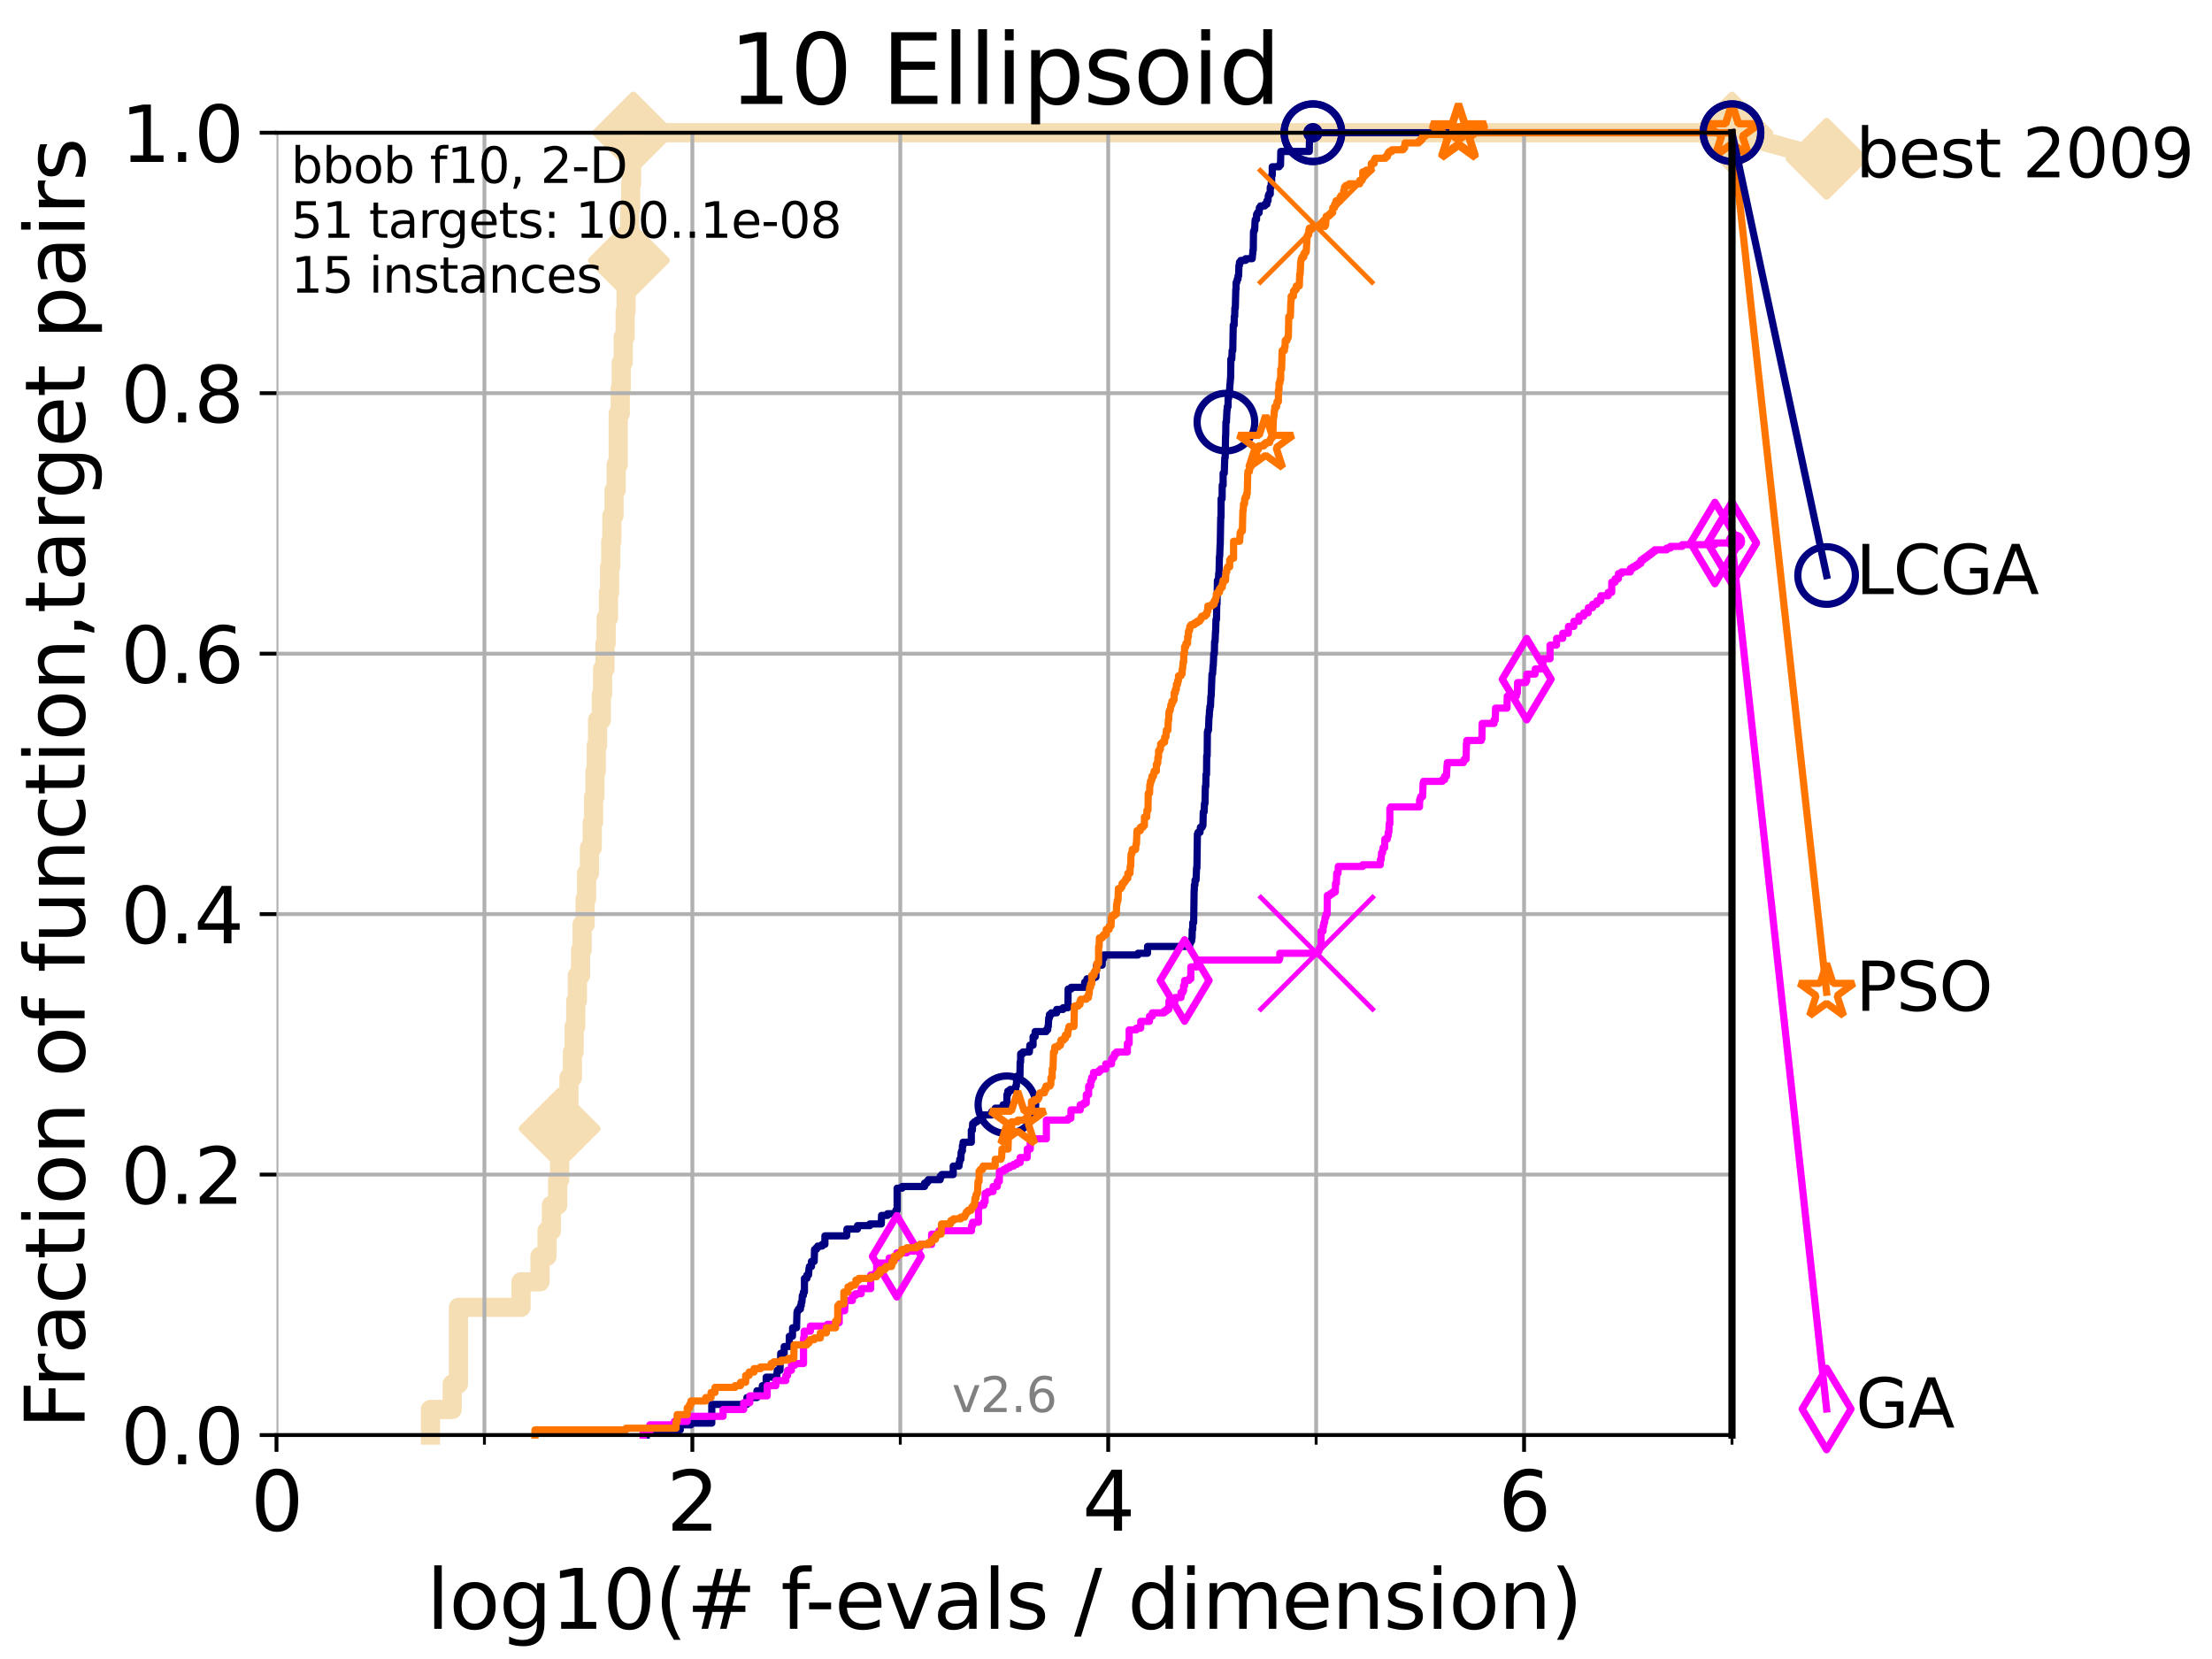<?xml version="1.0" encoding="utf-8" standalone="no"?>
<!DOCTYPE svg PUBLIC "-//W3C//DTD SVG 1.1//EN"
  "http://www.w3.org/Graphics/SVG/1.1/DTD/svg11.dtd">
<svg xmlns:xlink="http://www.w3.org/1999/xlink" width="460.8pt" height="345.6pt" viewBox="0 0 460.8 345.6" xmlns="http://www.w3.org/2000/svg" version="1.1">
 <defs>
  <style type="text/css">*{stroke-linejoin: round; stroke-linecap: butt}</style>
 </defs>
 <g id="figure_1">
  <g id="patch_1">
   <path d="M 0 345.6 
L 460.8 345.6 
L 460.8 0 
L 0 0 
z
" style="fill: #ffffff"/>
  </g>
  <g id="axes_1">
   <g id="patch_2">
    <path d="M 57.6 298.944 
L 360.806 298.944 
L 360.806 27.648 
L 57.6 27.648 
z
" style="fill: #ffffff"/>
   </g>
   <g id="line2d_1">
    <path d="M 89.669 298.944 
L 89.669 293.624 
L 94.206 293.624 
L 94.206 288.305 
L 95.503 288.305 
L 95.503 272.346 
L 108.543 272.346 
L 108.543 267.027 
L 112.488 267.027 
L 112.488 261.707 
L 113.954 261.707 
L 113.954 256.388 
L 114.872 256.388 
L 114.872 251.068 
L 116.17 251.068 
L 116.17 245.749 
L 116.584 245.749 
L 116.584 235.11 
L 117.384 235.11 
L 117.384 229.79 
L 118.525 229.79 
L 118.525 224.471 
L 119.248 224.471 
L 119.248 219.151 
L 119.6 219.151 
L 119.6 213.832 
L 119.945 213.832 
L 119.945 208.512 
L 120.284 208.512 
L 120.284 203.192 
L 120.944 203.192 
L 120.944 197.873 
L 121.266 197.873 
L 121.266 192.553 
L 121.893 192.553 
L 121.893 187.234 
L 122.199 187.234 
L 122.199 181.914 
L 122.796 181.914 
L 122.796 176.595 
L 123.375 176.595 
L 123.375 171.275 
L 123.658 171.275 
L 123.658 165.956 
L 123.936 165.956 
L 123.936 160.636 
L 124.211 160.636 
L 124.211 155.317 
L 124.482 155.317 
L 124.482 149.997 
L 125.271 149.997 
L 125.271 144.678 
L 125.527 144.678 
L 125.527 139.358 
L 126.029 139.358 
L 126.029 134.039 
L 126.275 134.039 
L 126.275 128.719 
L 126.757 128.719 
L 126.757 123.4 
L 126.994 123.4 
L 126.994 118.08 
L 127.227 118.08 
L 127.227 112.76 
L 127.458 112.76 
L 127.458 107.441 
L 127.911 107.441 
L 127.911 102.121 
L 128.354 102.121 
L 128.354 96.802 
L 128.786 96.802 
L 128.786 86.163 
L 129.209 86.163 
L 129.209 80.843 
L 129.417 80.843 
L 129.417 75.524 
L 129.826 75.524 
L 129.826 70.204 
L 130.226 70.204 
L 130.226 64.885 
L 130.423 64.885 
L 130.423 59.565 
L 130.811 59.565 
L 130.811 54.246 
L 131.002 54.246 
L 131.002 48.926 
L 131.191 48.926 
L 131.191 43.607 
L 131.378 43.607 
L 131.378 38.287 
L 131.564 38.287 
L 131.564 32.968 
L 131.929 32.968 
L 131.929 27.648 
L 360.806 27.648 
" style="fill: none; stroke: #f5deb3; stroke-width: 4; stroke-linecap: square"/>
   </g>
   <g id="line2d_2">
    <defs>
     <path id="md7cdd9959c" d="M 0 7.778 
L 7.778 0 
L 0 -7.778 
L -7.778 0 
z
" style="stroke: #f5deb3; stroke-width: 1.5; stroke-linejoin: miter"/>
    </defs>
    <g>
     <use xlink:href="#md7cdd9959c" x="116.584" y="235.11" style="fill: #f5deb3; stroke: #f5deb3; stroke-width: 1.5; stroke-linejoin: miter"/>
     <use xlink:href="#md7cdd9959c" x="131.002" y="54.246" style="fill: #f5deb3; stroke: #f5deb3; stroke-width: 1.5; stroke-linejoin: miter"/>
     <use xlink:href="#md7cdd9959c" x="131.929" y="27.648" style="fill: #f5deb3; stroke: #f5deb3; stroke-width: 1.5; stroke-linejoin: miter"/>
     <use xlink:href="#md7cdd9959c" x="131.929" y="27.648" style="fill: #f5deb3; stroke: #f5deb3; stroke-width: 1.5; stroke-linejoin: miter"/>
     <use xlink:href="#md7cdd9959c" x="360.806" y="27.648" style="fill: #f5deb3; stroke: #f5deb3; stroke-width: 1.5; stroke-linejoin: miter"/>
    </g>
   </g>
   <g id="line2d_3">
    <path style="fill: none; stroke: #f5deb3; stroke-width: 4; stroke-linecap: square"/>
    <g/>
   </g>
   <g id="line2d_4">
    <path d="M 360.806 27.648 
L 380.515 33.074 
" style="fill: none; stroke: #f5deb3; stroke-width: 4; stroke-linecap: square"/>
    <g>
     <use xlink:href="#md7cdd9959c" x="360.806" y="27.648" style="fill: #f5deb3; stroke: #f5deb3; stroke-width: 1.5; stroke-linejoin: miter"/>
     <use xlink:href="#md7cdd9959c" x="380.515" y="33.074" style="fill: #f5deb3; stroke: #f5deb3; stroke-width: 1.5; stroke-linejoin: miter"/>
    </g>
   </g>
   <g id="matplotlib.axis_1">
    <g id="xtick_1">
     <g id="line2d_5">
      <path d="M 57.6 298.944 
L 57.6 27.648 
" clip-path="url(#p5f6255b27b)" style="fill: none; stroke: #b0b0b0; stroke-width: 0.8; stroke-linecap: square"/>
     </g>
     <g id="line2d_6">
      <defs>
       <path id="m8793ea97fe" d="M 0 0 
L 0 3.5 
" style="stroke: #000000; stroke-width: 0.8"/>
      </defs>
      <g>
       <use xlink:href="#m8793ea97fe" x="57.6" y="298.944" style="stroke: #000000; stroke-width: 0.8"/>
      </g>
     </g>
     <g id="text_1">
      <!-- 0 -->
      <g transform="translate(52.192 318.861)scale(0.17 -0.17)">
       <defs>
        <path id="DejaVuSans-30" d="M 2034 4250 
Q 1547 4250 1301 3770 
Q 1056 3291 1056 2328 
Q 1056 1369 1301 889 
Q 1547 409 2034 409 
Q 2525 409 2770 889 
Q 3016 1369 3016 2328 
Q 3016 3291 2770 3770 
Q 2525 4250 2034 4250 
z
M 2034 4750 
Q 2819 4750 3233 4129 
Q 3647 3509 3647 2328 
Q 3647 1150 3233 529 
Q 2819 -91 2034 -91 
Q 1250 -91 836 529 
Q 422 1150 422 2328 
Q 422 3509 836 4129 
Q 1250 4750 2034 4750 
z
" transform="scale(0.016)"/>
       </defs>
       <use xlink:href="#DejaVuSans-30"/>
      </g>
     </g>
    </g>
    <g id="xtick_2">
     <g id="line2d_7">
      <path d="M 144.23 298.944 
L 144.23 27.648 
" clip-path="url(#p5f6255b27b)" style="fill: none; stroke: #b0b0b0; stroke-width: 0.8; stroke-linecap: square"/>
     </g>
     <g id="line2d_8">
      <g>
       <use xlink:href="#m8793ea97fe" x="144.23" y="298.944" style="stroke: #000000; stroke-width: 0.8"/>
      </g>
     </g>
     <g id="text_2">
      <!-- 2 -->
      <g transform="translate(138.822 318.861)scale(0.17 -0.17)">
       <defs>
        <path id="DejaVuSans-32" d="M 1228 531 
L 3431 531 
L 3431 0 
L 469 0 
L 469 531 
Q 828 903 1448 1529 
Q 2069 2156 2228 2338 
Q 2531 2678 2651 2914 
Q 2772 3150 2772 3378 
Q 2772 3750 2511 3984 
Q 2250 4219 1831 4219 
Q 1534 4219 1204 4116 
Q 875 4013 500 3803 
L 500 4441 
Q 881 4594 1212 4672 
Q 1544 4750 1819 4750 
Q 2544 4750 2975 4387 
Q 3406 4025 3406 3419 
Q 3406 3131 3298 2873 
Q 3191 2616 2906 2266 
Q 2828 2175 2409 1742 
Q 1991 1309 1228 531 
z
" transform="scale(0.016)"/>
       </defs>
       <use xlink:href="#DejaVuSans-32"/>
      </g>
     </g>
    </g>
    <g id="xtick_3">
     <g id="line2d_9">
      <path d="M 230.861 298.944 
L 230.861 27.648 
" clip-path="url(#p5f6255b27b)" style="fill: none; stroke: #b0b0b0; stroke-width: 0.8; stroke-linecap: square"/>
     </g>
     <g id="line2d_10">
      <g>
       <use xlink:href="#m8793ea97fe" x="230.861" y="298.944" style="stroke: #000000; stroke-width: 0.8"/>
      </g>
     </g>
     <g id="text_3">
      <!-- 4 -->
      <g transform="translate(225.453 318.861)scale(0.17 -0.17)">
       <defs>
        <path id="DejaVuSans-34" d="M 2419 4116 
L 825 1625 
L 2419 1625 
L 2419 4116 
z
M 2253 4666 
L 3047 4666 
L 3047 1625 
L 3713 1625 
L 3713 1100 
L 3047 1100 
L 3047 0 
L 2419 0 
L 2419 1100 
L 313 1100 
L 313 1709 
L 2253 4666 
z
" transform="scale(0.016)"/>
       </defs>
       <use xlink:href="#DejaVuSans-34"/>
      </g>
     </g>
    </g>
    <g id="xtick_4">
     <g id="line2d_11">
      <path d="M 317.491 298.944 
L 317.491 27.648 
" clip-path="url(#p5f6255b27b)" style="fill: none; stroke: #b0b0b0; stroke-width: 0.8; stroke-linecap: square"/>
     </g>
     <g id="line2d_12">
      <g>
       <use xlink:href="#m8793ea97fe" x="317.491" y="298.944" style="stroke: #000000; stroke-width: 0.8"/>
      </g>
     </g>
     <g id="text_4">
      <!-- 6 -->
      <g transform="translate(312.083 318.861)scale(0.17 -0.17)">
       <defs>
        <path id="DejaVuSans-36" d="M 2113 2584 
Q 1688 2584 1439 2293 
Q 1191 2003 1191 1497 
Q 1191 994 1439 701 
Q 1688 409 2113 409 
Q 2538 409 2786 701 
Q 3034 994 3034 1497 
Q 3034 2003 2786 2293 
Q 2538 2584 2113 2584 
z
M 3366 4563 
L 3366 3988 
Q 3128 4100 2886 4159 
Q 2644 4219 2406 4219 
Q 1781 4219 1451 3797 
Q 1122 3375 1075 2522 
Q 1259 2794 1537 2939 
Q 1816 3084 2150 3084 
Q 2853 3084 3261 2657 
Q 3669 2231 3669 1497 
Q 3669 778 3244 343 
Q 2819 -91 2113 -91 
Q 1303 -91 875 529 
Q 447 1150 447 2328 
Q 447 3434 972 4092 
Q 1497 4750 2381 4750 
Q 2619 4750 2861 4703 
Q 3103 4656 3366 4563 
z
" transform="scale(0.016)"/>
       </defs>
       <use xlink:href="#DejaVuSans-36"/>
      </g>
     </g>
    </g>
    <g id="xtick_5">
     <g id="line2d_13">
      <path d="M 100.915 298.944 
L 100.915 27.648 
" clip-path="url(#p5f6255b27b)" style="fill: none; stroke: #b0b0b0; stroke-width: 0.8; stroke-linecap: square"/>
     </g>
     <g id="line2d_14">
      <defs>
       <path id="ma033e99a66" d="M 0 0 
L 0 2 
" style="stroke: #000000; stroke-width: 0.6"/>
      </defs>
      <g>
       <use xlink:href="#ma033e99a66" x="100.915" y="298.944" style="stroke: #000000; stroke-width: 0.6"/>
      </g>
     </g>
    </g>
    <g id="xtick_6">
     <g id="line2d_15">
      <path d="M 187.546 298.944 
L 187.546 27.648 
" clip-path="url(#p5f6255b27b)" style="fill: none; stroke: #b0b0b0; stroke-width: 0.8; stroke-linecap: square"/>
     </g>
     <g id="line2d_16">
      <g>
       <use xlink:href="#ma033e99a66" x="187.546" y="298.944" style="stroke: #000000; stroke-width: 0.6"/>
      </g>
     </g>
    </g>
    <g id="xtick_7">
     <g id="line2d_17">
      <path d="M 274.176 298.944 
L 274.176 27.648 
" clip-path="url(#p5f6255b27b)" style="fill: none; stroke: #b0b0b0; stroke-width: 0.8; stroke-linecap: square"/>
     </g>
     <g id="line2d_18">
      <g>
       <use xlink:href="#ma033e99a66" x="274.176" y="298.944" style="stroke: #000000; stroke-width: 0.6"/>
      </g>
     </g>
    </g>
    <g id="xtick_8">
     <g id="line2d_19">
      <path d="M 360.806 298.944 
L 360.806 27.648 
" clip-path="url(#p5f6255b27b)" style="fill: none; stroke: #b0b0b0; stroke-width: 0.8; stroke-linecap: square"/>
     </g>
     <g id="line2d_20">
      <g>
       <use xlink:href="#ma033e99a66" x="360.806" y="298.944" style="stroke: #000000; stroke-width: 0.6"/>
      </g>
     </g>
    </g>
    <g id="text_5">
     <!-- log10(# f-evals / dimension) -->
     <g transform="translate(88.823 339.314)scale(0.17 -0.17)">
      <defs>
       <path id="DejaVuSans-6c" d="M 603 4863 
L 1178 4863 
L 1178 0 
L 603 0 
L 603 4863 
z
" transform="scale(0.016)"/>
       <path id="DejaVuSans-6f" d="M 1959 3097 
Q 1497 3097 1228 2736 
Q 959 2375 959 1747 
Q 959 1119 1226 758 
Q 1494 397 1959 397 
Q 2419 397 2687 759 
Q 2956 1122 2956 1747 
Q 2956 2369 2687 2733 
Q 2419 3097 1959 3097 
z
M 1959 3584 
Q 2709 3584 3137 3096 
Q 3566 2609 3566 1747 
Q 3566 888 3137 398 
Q 2709 -91 1959 -91 
Q 1206 -91 779 398 
Q 353 888 353 1747 
Q 353 2609 779 3096 
Q 1206 3584 1959 3584 
z
" transform="scale(0.016)"/>
       <path id="DejaVuSans-67" d="M 2906 1791 
Q 2906 2416 2648 2759 
Q 2391 3103 1925 3103 
Q 1463 3103 1205 2759 
Q 947 2416 947 1791 
Q 947 1169 1205 825 
Q 1463 481 1925 481 
Q 2391 481 2648 825 
Q 2906 1169 2906 1791 
z
M 3481 434 
Q 3481 -459 3084 -895 
Q 2688 -1331 1869 -1331 
Q 1566 -1331 1297 -1286 
Q 1028 -1241 775 -1147 
L 775 -588 
Q 1028 -725 1275 -790 
Q 1522 -856 1778 -856 
Q 2344 -856 2625 -561 
Q 2906 -266 2906 331 
L 2906 616 
Q 2728 306 2450 153 
Q 2172 0 1784 0 
Q 1141 0 747 490 
Q 353 981 353 1791 
Q 353 2603 747 3093 
Q 1141 3584 1784 3584 
Q 2172 3584 2450 3431 
Q 2728 3278 2906 2969 
L 2906 3500 
L 3481 3500 
L 3481 434 
z
" transform="scale(0.016)"/>
       <path id="DejaVuSans-31" d="M 794 531 
L 1825 531 
L 1825 4091 
L 703 3866 
L 703 4441 
L 1819 4666 
L 2450 4666 
L 2450 531 
L 3481 531 
L 3481 0 
L 794 0 
L 794 531 
z
" transform="scale(0.016)"/>
       <path id="DejaVuSans-28" d="M 1984 4856 
Q 1566 4138 1362 3434 
Q 1159 2731 1159 2009 
Q 1159 1288 1364 580 
Q 1569 -128 1984 -844 
L 1484 -844 
Q 1016 -109 783 600 
Q 550 1309 550 2009 
Q 550 2706 781 3412 
Q 1013 4119 1484 4856 
L 1984 4856 
z
" transform="scale(0.016)"/>
       <path id="DejaVuSans-23" d="M 3272 2816 
L 2363 2816 
L 2100 1772 
L 3016 1772 
L 3272 2816 
z
M 2803 4594 
L 2478 3297 
L 3391 3297 
L 3719 4594 
L 4219 4594 
L 3897 3297 
L 4872 3297 
L 4872 2816 
L 3775 2816 
L 3519 1772 
L 4513 1772 
L 4513 1294 
L 3397 1294 
L 3072 0 
L 2572 0 
L 2894 1294 
L 1978 1294 
L 1656 0 
L 1153 0 
L 1478 1294 
L 494 1294 
L 494 1772 
L 1594 1772 
L 1856 2816 
L 850 2816 
L 850 3297 
L 1978 3297 
L 2297 4594 
L 2803 4594 
z
" transform="scale(0.016)"/>
       <path id="DejaVuSans-20" transform="scale(0.016)"/>
       <path id="DejaVuSans-66" d="M 2375 4863 
L 2375 4384 
L 1825 4384 
Q 1516 4384 1395 4259 
Q 1275 4134 1275 3809 
L 1275 3500 
L 2222 3500 
L 2222 3053 
L 1275 3053 
L 1275 0 
L 697 0 
L 697 3053 
L 147 3053 
L 147 3500 
L 697 3500 
L 697 3744 
Q 697 4328 969 4595 
Q 1241 4863 1831 4863 
L 2375 4863 
z
" transform="scale(0.016)"/>
       <path id="DejaVuSans-2d" d="M 313 2009 
L 1997 2009 
L 1997 1497 
L 313 1497 
L 313 2009 
z
" transform="scale(0.016)"/>
       <path id="DejaVuSans-65" d="M 3597 1894 
L 3597 1613 
L 953 1613 
Q 991 1019 1311 708 
Q 1631 397 2203 397 
Q 2534 397 2845 478 
Q 3156 559 3463 722 
L 3463 178 
Q 3153 47 2828 -22 
Q 2503 -91 2169 -91 
Q 1331 -91 842 396 
Q 353 884 353 1716 
Q 353 2575 817 3079 
Q 1281 3584 2069 3584 
Q 2775 3584 3186 3129 
Q 3597 2675 3597 1894 
z
M 3022 2063 
Q 3016 2534 2758 2815 
Q 2500 3097 2075 3097 
Q 1594 3097 1305 2825 
Q 1016 2553 972 2059 
L 3022 2063 
z
" transform="scale(0.016)"/>
       <path id="DejaVuSans-76" d="M 191 3500 
L 800 3500 
L 1894 563 
L 2988 3500 
L 3597 3500 
L 2284 0 
L 1503 0 
L 191 3500 
z
" transform="scale(0.016)"/>
       <path id="DejaVuSans-61" d="M 2194 1759 
Q 1497 1759 1228 1600 
Q 959 1441 959 1056 
Q 959 750 1161 570 
Q 1363 391 1709 391 
Q 2188 391 2477 730 
Q 2766 1069 2766 1631 
L 2766 1759 
L 2194 1759 
z
M 3341 1997 
L 3341 0 
L 2766 0 
L 2766 531 
Q 2569 213 2275 61 
Q 1981 -91 1556 -91 
Q 1019 -91 701 211 
Q 384 513 384 1019 
Q 384 1609 779 1909 
Q 1175 2209 1959 2209 
L 2766 2209 
L 2766 2266 
Q 2766 2663 2505 2880 
Q 2244 3097 1772 3097 
Q 1472 3097 1187 3025 
Q 903 2953 641 2809 
L 641 3341 
Q 956 3463 1253 3523 
Q 1550 3584 1831 3584 
Q 2591 3584 2966 3190 
Q 3341 2797 3341 1997 
z
" transform="scale(0.016)"/>
       <path id="DejaVuSans-73" d="M 2834 3397 
L 2834 2853 
Q 2591 2978 2328 3040 
Q 2066 3103 1784 3103 
Q 1356 3103 1142 2972 
Q 928 2841 928 2578 
Q 928 2378 1081 2264 
Q 1234 2150 1697 2047 
L 1894 2003 
Q 2506 1872 2764 1633 
Q 3022 1394 3022 966 
Q 3022 478 2636 193 
Q 2250 -91 1575 -91 
Q 1294 -91 989 -36 
Q 684 19 347 128 
L 347 722 
Q 666 556 975 473 
Q 1284 391 1588 391 
Q 1994 391 2212 530 
Q 2431 669 2431 922 
Q 2431 1156 2273 1281 
Q 2116 1406 1581 1522 
L 1381 1569 
Q 847 1681 609 1914 
Q 372 2147 372 2553 
Q 372 3047 722 3315 
Q 1072 3584 1716 3584 
Q 2034 3584 2315 3537 
Q 2597 3491 2834 3397 
z
" transform="scale(0.016)"/>
       <path id="DejaVuSans-2f" d="M 1625 4666 
L 2156 4666 
L 531 -594 
L 0 -594 
L 1625 4666 
z
" transform="scale(0.016)"/>
       <path id="DejaVuSans-64" d="M 2906 2969 
L 2906 4863 
L 3481 4863 
L 3481 0 
L 2906 0 
L 2906 525 
Q 2725 213 2448 61 
Q 2172 -91 1784 -91 
Q 1150 -91 751 415 
Q 353 922 353 1747 
Q 353 2572 751 3078 
Q 1150 3584 1784 3584 
Q 2172 3584 2448 3432 
Q 2725 3281 2906 2969 
z
M 947 1747 
Q 947 1113 1208 752 
Q 1469 391 1925 391 
Q 2381 391 2643 752 
Q 2906 1113 2906 1747 
Q 2906 2381 2643 2742 
Q 2381 3103 1925 3103 
Q 1469 3103 1208 2742 
Q 947 2381 947 1747 
z
" transform="scale(0.016)"/>
       <path id="DejaVuSans-69" d="M 603 3500 
L 1178 3500 
L 1178 0 
L 603 0 
L 603 3500 
z
M 603 4863 
L 1178 4863 
L 1178 4134 
L 603 4134 
L 603 4863 
z
" transform="scale(0.016)"/>
       <path id="DejaVuSans-6d" d="M 3328 2828 
Q 3544 3216 3844 3400 
Q 4144 3584 4550 3584 
Q 5097 3584 5394 3201 
Q 5691 2819 5691 2113 
L 5691 0 
L 5113 0 
L 5113 2094 
Q 5113 2597 4934 2840 
Q 4756 3084 4391 3084 
Q 3944 3084 3684 2787 
Q 3425 2491 3425 1978 
L 3425 0 
L 2847 0 
L 2847 2094 
Q 2847 2600 2669 2842 
Q 2491 3084 2119 3084 
Q 1678 3084 1418 2786 
Q 1159 2488 1159 1978 
L 1159 0 
L 581 0 
L 581 3500 
L 1159 3500 
L 1159 2956 
Q 1356 3278 1631 3431 
Q 1906 3584 2284 3584 
Q 2666 3584 2933 3390 
Q 3200 3197 3328 2828 
z
" transform="scale(0.016)"/>
       <path id="DejaVuSans-6e" d="M 3513 2113 
L 3513 0 
L 2938 0 
L 2938 2094 
Q 2938 2591 2744 2837 
Q 2550 3084 2163 3084 
Q 1697 3084 1428 2787 
Q 1159 2491 1159 1978 
L 1159 0 
L 581 0 
L 581 3500 
L 1159 3500 
L 1159 2956 
Q 1366 3272 1645 3428 
Q 1925 3584 2291 3584 
Q 2894 3584 3203 3211 
Q 3513 2838 3513 2113 
z
" transform="scale(0.016)"/>
       <path id="DejaVuSans-29" d="M 513 4856 
L 1013 4856 
Q 1481 4119 1714 3412 
Q 1947 2706 1947 2009 
Q 1947 1309 1714 600 
Q 1481 -109 1013 -844 
L 513 -844 
Q 928 -128 1133 580 
Q 1338 1288 1338 2009 
Q 1338 2731 1133 3434 
Q 928 4138 513 4856 
z
" transform="scale(0.016)"/>
      </defs>
      <use xlink:href="#DejaVuSans-6c"/>
      <use xlink:href="#DejaVuSans-6f" x="27.783"/>
      <use xlink:href="#DejaVuSans-67" x="88.965"/>
      <use xlink:href="#DejaVuSans-31" x="152.441"/>
      <use xlink:href="#DejaVuSans-30" x="216.064"/>
      <use xlink:href="#DejaVuSans-28" x="279.688"/>
      <use xlink:href="#DejaVuSans-23" x="318.701"/>
      <use xlink:href="#DejaVuSans-20" x="402.49"/>
      <use xlink:href="#DejaVuSans-66" x="434.277"/>
      <use xlink:href="#DejaVuSans-2d" x="463.982"/>
      <use xlink:href="#DejaVuSans-65" x="500.066"/>
      <use xlink:href="#DejaVuSans-76" x="561.59"/>
      <use xlink:href="#DejaVuSans-61" x="620.77"/>
      <use xlink:href="#DejaVuSans-6c" x="682.049"/>
      <use xlink:href="#DejaVuSans-73" x="709.832"/>
      <use xlink:href="#DejaVuSans-20" x="761.932"/>
      <use xlink:href="#DejaVuSans-2f" x="793.719"/>
      <use xlink:href="#DejaVuSans-20" x="827.41"/>
      <use xlink:href="#DejaVuSans-64" x="859.197"/>
      <use xlink:href="#DejaVuSans-69" x="922.674"/>
      <use xlink:href="#DejaVuSans-6d" x="950.457"/>
      <use xlink:href="#DejaVuSans-65" x="1047.869"/>
      <use xlink:href="#DejaVuSans-6e" x="1109.393"/>
      <use xlink:href="#DejaVuSans-73" x="1172.771"/>
      <use xlink:href="#DejaVuSans-69" x="1224.871"/>
      <use xlink:href="#DejaVuSans-6f" x="1252.654"/>
      <use xlink:href="#DejaVuSans-6e" x="1313.836"/>
      <use xlink:href="#DejaVuSans-29" x="1377.215"/>
     </g>
    </g>
   </g>
   <g id="matplotlib.axis_2">
    <g id="ytick_1">
     <g id="line2d_21">
      <path d="M 57.6 298.944 
L 360.806 298.944 
" clip-path="url(#p5f6255b27b)" style="fill: none; stroke: #b0b0b0; stroke-width: 0.8; stroke-linecap: square"/>
     </g>
     <g id="line2d_22">
      <defs>
       <path id="me918e9e838" d="M 0 0 
L -3.5 0 
" style="stroke: #000000; stroke-width: 0.8"/>
      </defs>
      <g>
       <use xlink:href="#me918e9e838" x="57.6" y="298.944" style="stroke: #000000; stroke-width: 0.8"/>
      </g>
     </g>
     <g id="text_6">
      <!-- 0.0 -->
      <g transform="translate(25.155 305.023)scale(0.16 -0.16)">
       <defs>
        <path id="DejaVuSans-2e" d="M 684 794 
L 1344 794 
L 1344 0 
L 684 0 
L 684 794 
z
" transform="scale(0.016)"/>
       </defs>
       <use xlink:href="#DejaVuSans-30"/>
       <use xlink:href="#DejaVuSans-2e" x="63.623"/>
       <use xlink:href="#DejaVuSans-30" x="95.41"/>
      </g>
     </g>
    </g>
    <g id="ytick_2">
     <g id="line2d_23">
      <path d="M 57.6 244.685 
L 360.806 244.685 
" clip-path="url(#p5f6255b27b)" style="fill: none; stroke: #b0b0b0; stroke-width: 0.8; stroke-linecap: square"/>
     </g>
     <g id="line2d_24">
      <g>
       <use xlink:href="#me918e9e838" x="57.6" y="244.685" style="stroke: #000000; stroke-width: 0.8"/>
      </g>
     </g>
     <g id="text_7">
      <!-- 0.2 -->
      <g transform="translate(25.155 250.764)scale(0.16 -0.16)">
       <use xlink:href="#DejaVuSans-30"/>
       <use xlink:href="#DejaVuSans-2e" x="63.623"/>
       <use xlink:href="#DejaVuSans-32" x="95.41"/>
      </g>
     </g>
    </g>
    <g id="ytick_3">
     <g id="line2d_25">
      <path d="M 57.6 190.426 
L 360.806 190.426 
" clip-path="url(#p5f6255b27b)" style="fill: none; stroke: #b0b0b0; stroke-width: 0.8; stroke-linecap: square"/>
     </g>
     <g id="line2d_26">
      <g>
       <use xlink:href="#me918e9e838" x="57.6" y="190.426" style="stroke: #000000; stroke-width: 0.8"/>
      </g>
     </g>
     <g id="text_8">
      <!-- 0.4 -->
      <g transform="translate(25.155 196.504)scale(0.16 -0.16)">
       <use xlink:href="#DejaVuSans-30"/>
       <use xlink:href="#DejaVuSans-2e" x="63.623"/>
       <use xlink:href="#DejaVuSans-34" x="95.41"/>
      </g>
     </g>
    </g>
    <g id="ytick_4">
     <g id="line2d_27">
      <path d="M 57.6 136.166 
L 360.806 136.166 
" clip-path="url(#p5f6255b27b)" style="fill: none; stroke: #b0b0b0; stroke-width: 0.8; stroke-linecap: square"/>
     </g>
     <g id="line2d_28">
      <g>
       <use xlink:href="#me918e9e838" x="57.6" y="136.166" style="stroke: #000000; stroke-width: 0.8"/>
      </g>
     </g>
     <g id="text_9">
      <!-- 0.6 -->
      <g transform="translate(25.155 142.245)scale(0.16 -0.16)">
       <use xlink:href="#DejaVuSans-30"/>
       <use xlink:href="#DejaVuSans-2e" x="63.623"/>
       <use xlink:href="#DejaVuSans-36" x="95.41"/>
      </g>
     </g>
    </g>
    <g id="ytick_5">
     <g id="line2d_29">
      <path d="M 57.6 81.907 
L 360.806 81.907 
" clip-path="url(#p5f6255b27b)" style="fill: none; stroke: #b0b0b0; stroke-width: 0.8; stroke-linecap: square"/>
     </g>
     <g id="line2d_30">
      <g>
       <use xlink:href="#me918e9e838" x="57.6" y="81.907" style="stroke: #000000; stroke-width: 0.8"/>
      </g>
     </g>
     <g id="text_10">
      <!-- 0.8 -->
      <g transform="translate(25.155 87.986)scale(0.16 -0.16)">
       <defs>
        <path id="DejaVuSans-38" d="M 2034 2216 
Q 1584 2216 1326 1975 
Q 1069 1734 1069 1313 
Q 1069 891 1326 650 
Q 1584 409 2034 409 
Q 2484 409 2743 651 
Q 3003 894 3003 1313 
Q 3003 1734 2745 1975 
Q 2488 2216 2034 2216 
z
M 1403 2484 
Q 997 2584 770 2862 
Q 544 3141 544 3541 
Q 544 4100 942 4425 
Q 1341 4750 2034 4750 
Q 2731 4750 3128 4425 
Q 3525 4100 3525 3541 
Q 3525 3141 3298 2862 
Q 3072 2584 2669 2484 
Q 3125 2378 3379 2068 
Q 3634 1759 3634 1313 
Q 3634 634 3220 271 
Q 2806 -91 2034 -91 
Q 1263 -91 848 271 
Q 434 634 434 1313 
Q 434 1759 690 2068 
Q 947 2378 1403 2484 
z
M 1172 3481 
Q 1172 3119 1398 2916 
Q 1625 2713 2034 2713 
Q 2441 2713 2670 2916 
Q 2900 3119 2900 3481 
Q 2900 3844 2670 4047 
Q 2441 4250 2034 4250 
Q 1625 4250 1398 4047 
Q 1172 3844 1172 3481 
z
" transform="scale(0.016)"/>
       </defs>
       <use xlink:href="#DejaVuSans-30"/>
       <use xlink:href="#DejaVuSans-2e" x="63.623"/>
       <use xlink:href="#DejaVuSans-38" x="95.41"/>
      </g>
     </g>
    </g>
    <g id="ytick_6">
     <g id="line2d_31">
      <path d="M 57.6 27.648 
L 360.806 27.648 
" clip-path="url(#p5f6255b27b)" style="fill: none; stroke: #b0b0b0; stroke-width: 0.8; stroke-linecap: square"/>
     </g>
     <g id="line2d_32">
      <g>
       <use xlink:href="#me918e9e838" x="57.6" y="27.648" style="stroke: #000000; stroke-width: 0.8"/>
      </g>
     </g>
     <g id="text_11">
      <!-- 1.0 -->
      <g transform="translate(25.155 33.727)scale(0.16 -0.16)">
       <use xlink:href="#DejaVuSans-31"/>
       <use xlink:href="#DejaVuSans-2e" x="63.623"/>
       <use xlink:href="#DejaVuSans-30" x="95.41"/>
      </g>
     </g>
    </g>
    <g id="text_12">
     <!-- Fraction of function,target pairs -->
     <g transform="translate(17.62 297.681)rotate(-90)scale(0.17 -0.17)">
      <defs>
       <path id="DejaVuSans-46" d="M 628 4666 
L 3309 4666 
L 3309 4134 
L 1259 4134 
L 1259 2759 
L 3109 2759 
L 3109 2228 
L 1259 2228 
L 1259 0 
L 628 0 
L 628 4666 
z
" transform="scale(0.016)"/>
       <path id="DejaVuSans-72" d="M 2631 2963 
Q 2534 3019 2420 3045 
Q 2306 3072 2169 3072 
Q 1681 3072 1420 2755 
Q 1159 2438 1159 1844 
L 1159 0 
L 581 0 
L 581 3500 
L 1159 3500 
L 1159 2956 
Q 1341 3275 1631 3429 
Q 1922 3584 2338 3584 
Q 2397 3584 2469 3576 
Q 2541 3569 2628 3553 
L 2631 2963 
z
" transform="scale(0.016)"/>
       <path id="DejaVuSans-63" d="M 3122 3366 
L 3122 2828 
Q 2878 2963 2633 3030 
Q 2388 3097 2138 3097 
Q 1578 3097 1268 2742 
Q 959 2388 959 1747 
Q 959 1106 1268 751 
Q 1578 397 2138 397 
Q 2388 397 2633 464 
Q 2878 531 3122 666 
L 3122 134 
Q 2881 22 2623 -34 
Q 2366 -91 2075 -91 
Q 1284 -91 818 406 
Q 353 903 353 1747 
Q 353 2603 823 3093 
Q 1294 3584 2113 3584 
Q 2378 3584 2631 3529 
Q 2884 3475 3122 3366 
z
" transform="scale(0.016)"/>
       <path id="DejaVuSans-74" d="M 1172 4494 
L 1172 3500 
L 2356 3500 
L 2356 3053 
L 1172 3053 
L 1172 1153 
Q 1172 725 1289 603 
Q 1406 481 1766 481 
L 2356 481 
L 2356 0 
L 1766 0 
Q 1100 0 847 248 
Q 594 497 594 1153 
L 594 3053 
L 172 3053 
L 172 3500 
L 594 3500 
L 594 4494 
L 1172 4494 
z
" transform="scale(0.016)"/>
       <path id="DejaVuSans-75" d="M 544 1381 
L 544 3500 
L 1119 3500 
L 1119 1403 
Q 1119 906 1312 657 
Q 1506 409 1894 409 
Q 2359 409 2629 706 
Q 2900 1003 2900 1516 
L 2900 3500 
L 3475 3500 
L 3475 0 
L 2900 0 
L 2900 538 
Q 2691 219 2414 64 
Q 2138 -91 1772 -91 
Q 1169 -91 856 284 
Q 544 659 544 1381 
z
M 1991 3584 
L 1991 3584 
z
" transform="scale(0.016)"/>
       <path id="DejaVuSans-2c" d="M 750 794 
L 1409 794 
L 1409 256 
L 897 -744 
L 494 -744 
L 750 256 
L 750 794 
z
" transform="scale(0.016)"/>
       <path id="DejaVuSans-70" d="M 1159 525 
L 1159 -1331 
L 581 -1331 
L 581 3500 
L 1159 3500 
L 1159 2969 
Q 1341 3281 1617 3432 
Q 1894 3584 2278 3584 
Q 2916 3584 3314 3078 
Q 3713 2572 3713 1747 
Q 3713 922 3314 415 
Q 2916 -91 2278 -91 
Q 1894 -91 1617 61 
Q 1341 213 1159 525 
z
M 3116 1747 
Q 3116 2381 2855 2742 
Q 2594 3103 2138 3103 
Q 1681 3103 1420 2742 
Q 1159 2381 1159 1747 
Q 1159 1113 1420 752 
Q 1681 391 2138 391 
Q 2594 391 2855 752 
Q 3116 1113 3116 1747 
z
" transform="scale(0.016)"/>
      </defs>
      <use xlink:href="#DejaVuSans-46"/>
      <use xlink:href="#DejaVuSans-72" x="50.27"/>
      <use xlink:href="#DejaVuSans-61" x="91.383"/>
      <use xlink:href="#DejaVuSans-63" x="152.662"/>
      <use xlink:href="#DejaVuSans-74" x="207.643"/>
      <use xlink:href="#DejaVuSans-69" x="246.852"/>
      <use xlink:href="#DejaVuSans-6f" x="274.635"/>
      <use xlink:href="#DejaVuSans-6e" x="335.816"/>
      <use xlink:href="#DejaVuSans-20" x="399.195"/>
      <use xlink:href="#DejaVuSans-6f" x="430.982"/>
      <use xlink:href="#DejaVuSans-66" x="492.164"/>
      <use xlink:href="#DejaVuSans-20" x="527.369"/>
      <use xlink:href="#DejaVuSans-66" x="559.156"/>
      <use xlink:href="#DejaVuSans-75" x="594.361"/>
      <use xlink:href="#DejaVuSans-6e" x="657.74"/>
      <use xlink:href="#DejaVuSans-63" x="721.119"/>
      <use xlink:href="#DejaVuSans-74" x="776.1"/>
      <use xlink:href="#DejaVuSans-69" x="815.309"/>
      <use xlink:href="#DejaVuSans-6f" x="843.092"/>
      <use xlink:href="#DejaVuSans-6e" x="904.273"/>
      <use xlink:href="#DejaVuSans-2c" x="967.652"/>
      <use xlink:href="#DejaVuSans-74" x="999.439"/>
      <use xlink:href="#DejaVuSans-61" x="1038.648"/>
      <use xlink:href="#DejaVuSans-72" x="1099.928"/>
      <use xlink:href="#DejaVuSans-67" x="1139.291"/>
      <use xlink:href="#DejaVuSans-65" x="1202.768"/>
      <use xlink:href="#DejaVuSans-74" x="1264.291"/>
      <use xlink:href="#DejaVuSans-20" x="1303.5"/>
      <use xlink:href="#DejaVuSans-70" x="1335.287"/>
      <use xlink:href="#DejaVuSans-61" x="1398.764"/>
      <use xlink:href="#DejaVuSans-69" x="1460.043"/>
      <use xlink:href="#DejaVuSans-72" x="1487.826"/>
      <use xlink:href="#DejaVuSans-73" x="1528.939"/>
     </g>
    </g>
   </g>
   <g id="line2d_33">
    <defs>
     <path id="m8b99d78f5f" d="M 0 1.5 
C 0.398 1.5 0.779 1.342 1.061 1.061 
C 1.342 0.779 1.5 0.398 1.5 0 
C 1.5 -0.398 1.342 -0.779 1.061 -1.061 
C 0.779 -1.342 0.398 -1.5 0 -1.5 
C -0.398 -1.5 -0.779 -1.342 -1.061 -1.061 
C -1.342 -0.779 -1.5 -0.398 -1.5 0 
C -1.5 0.398 -1.342 0.779 -1.061 1.061 
C -0.779 1.342 -0.398 1.5 0 1.5 
z
" style="stroke: #f5deb3"/>
    </defs>
    <g>
     <use xlink:href="#m8b99d78f5f" x="131.929" y="27.648" style="fill: #f5deb3; stroke: #f5deb3"/>
     <use xlink:href="#m8b99d78f5f" x="131.929" y="27.648" style="fill: #f5deb3; stroke: #f5deb3"/>
    </g>
   </g>
   <g id="line2d_34">
    <defs>
     <path id="m32faa74993" d="M 0 1.5 
C 0.398 1.5 0.779 1.342 1.061 1.061 
C 1.342 0.779 1.5 0.398 1.5 0 
C 1.5 -0.398 1.342 -0.779 1.061 -1.061 
C 0.779 -1.342 0.398 -1.5 0 -1.5 
C -0.398 -1.5 -0.779 -1.342 -1.061 -1.061 
C -1.342 -0.779 -1.5 -0.398 -1.5 0 
C -1.5 0.398 -1.342 0.779 -1.061 1.061 
C -0.779 1.342 -0.398 1.5 0 1.5 
z
" style="stroke: #000080"/>
    </defs>
    <g>
     <use xlink:href="#m32faa74993" x="273.506" y="27.648" style="fill: #000080; stroke: #000080"/>
     <use xlink:href="#m32faa74993" x="273.506" y="27.648" style="fill: #000080; stroke: #000080"/>
    </g>
   </g>
   <g id="line2d_35">
    <path d="M 134.621 298.944 
L 134.621 298.235 
L 138.051 298.235 
L 138.051 297.88 
L 141.718 297.88 
L 141.718 296.816 
L 143.946 296.816 
L 143.946 296.462 
L 148.277 296.462 
L 148.277 292.561 
L 155.599 292.561 
L 155.599 291.142 
L 157.688 291.142 
L 157.688 289.723 
L 158.804 289.723 
L 158.804 288.66 
L 159.61 288.66 
L 159.61 286.886 
L 161.803 286.886 
L 161.913 285.468 
L 162.492 285.468 
L 162.528 283.34 
L 162.634 283.34 
L 162.634 281.922 
L 163.363 281.922 
L 163.363 280.503 
L 164.421 280.503 
L 164.421 278.375 
L 165.084 278.375 
L 165.115 276.602 
L 165.934 276.602 
L 166.023 273.41 
L 166.111 273.41 
L 166.111 273.056 
L 166.316 273.056 
L 166.316 272.701 
L 166.747 272.701 
L 166.747 271.992 
L 166.917 271.992 
L 166.917 271.282 
L 167.057 271.282 
L 167.141 269.864 
L 167.362 269.864 
L 167.362 269.155 
L 167.581 269.155 
L 167.581 266.318 
L 168.09 266.318 
L 168.09 265.608 
L 168.431 265.608 
L 168.535 264.19 
L 168.612 264.19 
L 168.612 263.835 
L 169.044 263.835 
L 169.044 262.771 
L 169.614 262.771 
L 169.687 260.289 
L 170.048 260.289 
L 170.048 259.934 
L 170.356 259.934 
L 170.356 259.579 
L 171.271 259.579 
L 171.271 259.225 
L 171.843 259.225 
L 171.843 257.452 
L 176.385 257.452 
L 176.436 256.033 
L 178.629 256.033 
L 178.629 255.324 
L 181.195 255.324 
L 181.195 254.969 
L 183.593 254.969 
L 183.64 253.196 
L 184.883 253.196 
L 184.883 252.841 
L 186.541 252.841 
L 186.62 252.132 
L 186.885 252.132 
L 186.885 247.522 
L 187.927 247.522 
L 187.927 247.167 
L 192.604 247.167 
L 192.604 246.458 
L 193.1 246.458 
L 193.1 246.103 
L 193.385 246.103 
L 193.385 245.749 
L 195.856 245.749 
L 195.856 245.039 
L 196.174 245.039 
L 196.174 244.685 
L 198.571 244.685 
L 198.571 242.912 
L 199.787 242.912 
L 199.787 242.202 
L 199.9 242.202 
L 199.934 241.493 
L 200.166 241.493 
L 200.219 240.075 
L 200.329 240.075 
L 200.329 239.72 
L 200.486 239.72 
L 200.486 238.656 
L 200.622 238.656 
L 200.622 237.947 
L 202.343 237.947 
L 202.343 235.464 
L 202.561 235.464 
L 202.624 234.046 
L 202.979 234.046 
L 202.979 233.691 
L 203.514 233.691 
L 203.514 233.336 
L 204.677 233.336 
L 204.677 232.273 
L 206.575 232.273 
L 206.606 231.563 
L 207.33 231.563 
L 207.33 230.854 
L 208.92 230.854 
L 208.965 230.145 
L 209.756 230.145 
L 209.756 228.017 
L 209.942 228.017 
L 209.942 227.308 
L 210.433 227.308 
L 210.433 226.953 
L 211.587 226.953 
L 211.587 226.244 
L 211.733 226.244 
L 211.783 224.471 
L 211.979 224.471 
L 211.979 224.116 
L 212.475 224.116 
L 212.512 221.279 
L 212.609 221.279 
L 212.624 219.506 
L 213.082 219.506 
L 213.082 219.151 
L 214.436 219.151 
L 214.54 217.733 
L 215.208 217.733 
L 215.208 215.959 
L 215.634 215.959 
L 215.636 214.895 
L 217.936 214.895 
L 217.936 214.541 
L 218.249 214.541 
L 218.295 213.832 
L 218.374 213.832 
L 218.471 212.058 
L 218.621 212.058 
L 218.621 211.349 
L 219.006 211.349 
L 219.006 210.994 
L 220.122 210.994 
L 220.122 210.285 
L 221.456 210.285 
L 221.456 209.931 
L 222.467 209.931 
L 222.512 206.03 
L 223.138 206.03 
L 223.138 205.675 
L 225.892 205.675 
L 225.962 204.611 
L 226.325 204.611 
L 226.435 203.902 
L 227.745 203.902 
L 227.745 203.547 
L 228.3 203.547 
L 228.3 202.129 
L 228.433 202.129 
L 228.433 201.065 
L 229.6 201.065 
L 229.647 199.646 
L 229.927 199.646 
L 229.927 198.937 
L 237.07 198.937 
L 237.07 198.582 
L 239.045 198.582 
L 239.052 197.164 
L 247.818 197.164 
L 247.818 196.454 
L 247.993 196.454 
L 247.993 196.1 
L 248.207 196.1 
L 248.309 195.39 
L 248.335 195.39 
L 248.367 193.617 
L 248.475 193.617 
L 248.479 192.199 
L 248.659 192.199 
L 248.76 185.461 
L 248.795 185.461 
L 248.805 184.397 
L 248.915 184.397 
L 248.959 183.333 
L 249.162 183.333 
L 249.26 180.85 
L 249.335 180.85 
L 249.439 173.758 
L 249.563 173.758 
L 249.563 173.403 
L 249.978 173.403 
L 250.067 172.339 
L 250.434 172.339 
L 250.434 171.985 
L 250.595 171.985 
L 250.658 169.147 
L 250.837 169.147 
L 250.915 167.374 
L 251.02 167.374 
L 251.095 163.828 
L 251.189 163.828 
L 251.232 161.346 
L 251.343 161.346 
L 251.38 157.445 
L 251.475 157.445 
L 251.518 152.48 
L 251.608 152.48 
L 251.608 152.125 
L 251.747 152.125 
L 251.854 149.288 
L 251.91 149.288 
L 251.97 147.869 
L 252.041 147.869 
L 252.041 147.16 
L 252.165 147.16 
L 252.247 145.032 
L 252.305 145.032 
L 252.416 142.195 
L 252.418 142.195 
L 252.478 140.422 
L 252.6 140.422 
L 252.706 138.649 
L 252.751 138.649 
L 252.85 136.166 
L 252.972 136.166 
L 253.02 133.684 
L 253.116 133.684 
L 253.21 131.556 
L 253.245 131.556 
L 253.307 129.074 
L 253.418 129.074 
L 253.472 125.882 
L 253.529 125.882 
L 253.604 120.917 
L 253.823 120.917 
L 253.87 119.499 
L 253.946 119.499 
L 254.025 115.952 
L 254.079 115.952 
L 254.171 113.47 
L 254.198 113.47 
L 254.301 107.796 
L 254.359 107.796 
L 254.382 103.895 
L 254.585 103.895 
L 254.615 101.058 
L 254.8 101.058 
L 254.8 98.575 
L 255.037 98.575 
L 255.137 95.383 
L 255.226 95.383 
L 255.306 90.773 
L 255.339 90.773 
L 255.38 87.936 
L 255.481 87.936 
L 255.59 85.454 
L 255.651 85.454 
L 255.651 84.744 
L 255.814 84.744 
L 255.838 82.971 
L 255.941 82.971 
L 256.01 81.907 
L 256.11 81.907 
L 256.209 80.134 
L 256.233 80.134 
L 256.342 78.715 
L 256.368 78.715 
L 256.41 74.814 
L 256.606 74.814 
L 256.672 73.041 
L 256.806 73.041 
L 256.907 67.722 
L 257.088 67.722 
L 257.12 65.949 
L 257.209 65.949 
L 257.246 64.175 
L 257.337 64.175 
L 257.44 60.274 
L 257.492 60.274 
L 257.496 58.856 
L 257.635 58.856 
L 257.742 58.147 
L 257.901 58.147 
L 257.911 57.437 
L 258.032 57.437 
L 258.09 55.31 
L 258.192 55.31 
L 258.209 54.6 
L 258.479 54.6 
L 258.479 54.246 
L 259.487 54.246 
L 259.487 53.891 
L 260.851 53.891 
L 260.958 52.827 
L 260.966 52.827 
L 261.003 52.118 
L 261.078 52.118 
L 261.127 48.217 
L 261.257 48.217 
L 261.257 47.862 
L 261.379 47.862 
L 261.442 46.089 
L 261.491 46.089 
L 261.491 45.734 
L 261.756 45.734 
L 261.762 44.67 
L 261.94 44.67 
L 261.94 44.316 
L 262.299 44.316 
L 262.35 43.252 
L 262.589 43.252 
L 262.589 42.897 
L 263.479 42.897 
L 263.479 42.543 
L 263.917 42.543 
L 263.917 41.833 
L 264.148 41.833 
L 264.21 40.77 
L 264.334 40.77 
L 264.334 40.415 
L 264.618 40.415 
L 264.618 38.996 
L 264.773 38.996 
L 264.848 37.932 
L 264.906 37.932 
L 264.906 36.514 
L 265.035 36.514 
L 265.035 34.741 
L 266.464 34.741 
L 266.464 34.386 
L 266.755 34.386 
L 266.817 31.549 
L 272.747 31.549 
L 272.777 29.421 
L 272.86 29.421 
L 272.86 28.357 
L 273.301 28.357 
L 273.301 28.003 
L 273.506 28.003 
L 273.506 27.648 
L 360.806 27.648 
L 360.806 27.648 
" style="fill: none; stroke: #000080; stroke-width: 1.5; stroke-linecap: square"/>
   </g>
   <g id="line2d_36">
    <defs>
     <path id="mb26fb58a25" d="M 0 6 
C 1.591 6 3.117 5.368 4.243 4.243 
C 5.368 3.117 6 1.591 6 0 
C 6 -1.591 5.368 -3.117 4.243 -4.243 
C 3.117 -5.368 1.591 -6 0 -6 
C -1.591 -6 -3.117 -5.368 -4.243 -4.243 
C -5.368 -3.117 -6 -1.591 -6 0 
C -6 1.591 -5.368 3.117 -4.243 4.243 
C -3.117 5.368 -1.591 6 0 6 
z
" style="stroke: #000080; stroke-width: 1.5"/>
    </defs>
    <g>
     <use xlink:href="#mb26fb58a25" x="209.756" y="230.145" style="fill-opacity: 0; stroke: #000080; stroke-width: 1.5"/>
     <use xlink:href="#mb26fb58a25" x="255.38" y="87.936" style="fill-opacity: 0; stroke: #000080; stroke-width: 1.5"/>
     <use xlink:href="#mb26fb58a25" x="273.506" y="27.648" style="fill-opacity: 0; stroke: #000080; stroke-width: 1.5"/>
     <use xlink:href="#mb26fb58a25" x="273.506" y="27.648" style="fill-opacity: 0; stroke: #000080; stroke-width: 1.5"/>
     <use xlink:href="#mb26fb58a25" x="360.806" y="27.648" style="fill-opacity: 0; stroke: #000080; stroke-width: 1.5"/>
    </g>
   </g>
   <g id="line2d_37">
    <path style="fill: none; stroke: #000080; stroke-width: 1.5; stroke-linecap: square"/>
    <g/>
   </g>
   <g id="line2d_38">
    <defs>
     <path id="m0bfeb55fe1" d="M 0 1.5 
C 0.398 1.5 0.779 1.342 1.061 1.061 
C 1.342 0.779 1.5 0.398 1.5 0 
C 1.5 -0.398 1.342 -0.779 1.061 -1.061 
C 0.779 -1.342 0.398 -1.5 0 -1.5 
C -0.398 -1.5 -0.779 -1.342 -1.061 -1.061 
C -1.342 -0.779 -1.5 -0.398 -1.5 0 
C -1.5 0.398 -1.342 0.779 -1.061 1.061 
C -0.779 1.342 -0.398 1.5 0 1.5 
z
" style="stroke: #ff00ff"/>
    </defs>
    <g>
     <use xlink:href="#m0bfeb55fe1" x="361.524" y="112.76" style="fill: #ff00ff; stroke: #ff00ff"/>
     <use xlink:href="#m0bfeb55fe1" x="361.524" y="112.76" style="fill: #ff00ff; stroke: #ff00ff"/>
    </g>
   </g>
   <g id="line2d_39">
    <path d="M 133.983 298.944 
L 133.983 298.235 
L 135.389 298.235 
L 135.389 296.816 
L 140.497 296.816 
L 140.497 296.107 
L 143.166 296.107 
L 143.166 295.043 
L 150.627 295.043 
L 150.627 293.624 
L 154.918 293.624 
L 154.918 292.206 
L 156.205 292.206 
L 156.205 290.787 
L 159.817 290.787 
L 159.817 288.66 
L 161.617 288.66 
L 161.617 287.596 
L 163.7 287.596 
L 163.7 286.532 
L 164.064 286.532 
L 164.064 285.468 
L 164.866 285.468 
L 164.866 284.404 
L 165.574 284.404 
L 165.574 284.049 
L 167.389 284.049 
L 167.389 278.73 
L 167.526 278.73 
L 167.526 277.311 
L 168.817 277.311 
L 168.817 276.247 
L 172.356 276.247 
L 172.356 275.893 
L 174.011 275.893 
L 174.011 275.538 
L 174.824 275.538 
L 174.824 273.056 
L 175.954 273.056 
L 176.058 270.928 
L 177.572 270.928 
L 177.572 269.864 
L 178.216 269.864 
L 178.216 269.509 
L 179.398 269.509 
L 179.398 268.445 
L 181.379 268.445 
L 181.392 265.608 
L 182.234 265.608 
L 182.234 265.254 
L 182.629 265.254 
L 182.629 263.126 
L 185.237 263.126 
L 185.237 262.062 
L 186.817 262.062 
L 186.827 260.998 
L 188.862 260.998 
L 188.862 260.643 
L 190.402 260.643 
L 190.402 259.934 
L 191.675 259.934 
L 191.675 259.225 
L 194.082 259.225 
L 194.082 257.097 
L 195.595 257.097 
L 195.595 256.388 
L 202.386 256.388 
L 202.386 255.324 
L 202.603 255.324 
L 202.603 254.615 
L 203.829 254.615 
L 203.829 251.423 
L 204.128 251.423 
L 204.128 251.068 
L 204.958 251.068 
L 204.958 250.359 
L 205.21 250.359 
L 205.21 248.586 
L 205.79 248.586 
L 205.79 248.231 
L 206.877 248.231 
L 206.877 247.167 
L 207.755 247.167 
L 207.758 246.103 
L 208.184 246.103 
L 208.184 243.976 
L 209.106 243.976 
L 209.106 243.621 
L 209.666 243.621 
L 209.666 243.266 
L 210.358 243.266 
L 210.358 242.912 
L 211.166 242.912 
L 211.166 242.557 
L 211.821 242.557 
L 211.821 242.202 
L 212.517 242.202 
L 212.517 241.138 
L 213.978 241.138 
L 213.996 239.365 
L 214.622 239.365 
L 214.622 237.237 
L 217.981 237.237 
L 217.981 233.336 
L 222.48 233.336 
L 222.48 232.982 
L 223.073 232.982 
L 223.104 231.209 
L 225.034 231.209 
L 225.034 230.145 
L 225.733 230.145 
L 225.733 229.79 
L 226.296 229.79 
L 226.296 228.017 
L 226.783 228.017 
L 226.783 226.244 
L 227.211 226.244 
L 227.211 225.18 
L 227.416 225.18 
L 227.416 224.471 
L 227.798 224.471 
L 227.798 223.407 
L 228.91 223.407 
L 228.91 223.052 
L 229.279 223.052 
L 229.279 222.697 
L 230.347 222.697 
L 230.347 221.634 
L 231.563 221.634 
L 231.563 220.57 
L 231.855 220.57 
L 231.855 220.215 
L 232.121 220.215 
L 232.182 219.506 
L 232.583 219.506 
L 232.583 219.151 
L 234.848 219.151 
L 234.848 217.378 
L 235.223 217.378 
L 235.223 214.541 
L 236.718 214.541 
L 236.718 214.186 
L 237.628 214.186 
L 237.628 212.768 
L 239.457 212.768 
L 239.457 211.704 
L 240.042 211.704 
L 240.042 210.994 
L 242.502 210.994 
L 242.502 210.64 
L 242.985 210.64 
L 242.985 210.285 
L 243.487 210.285 
L 243.521 208.512 
L 244.794 208.512 
L 244.794 207.803 
L 246.027 207.803 
L 246.027 206.739 
L 246.404 206.739 
L 246.404 206.384 
L 246.558 206.384 
L 246.558 205.32 
L 246.776 205.32 
L 246.776 204.256 
L 247.683 204.256 
L 247.683 203.902 
L 248.074 203.902 
L 248.074 201.419 
L 249.398 201.419 
L 249.398 200.355 
L 249.659 200.355 
L 249.659 200.001 
L 266.481 200.001 
L 266.481 199.646 
L 266.601 199.646 
L 266.601 198.582 
L 274.356 198.582 
L 274.356 198.228 
L 274.731 198.228 
L 274.731 197.873 
L 274.844 197.873 
L 274.844 197.518 
L 275.065 197.518 
L 275.065 197.164 
L 275.212 197.164 
L 275.212 193.972 
L 275.616 193.972 
L 275.616 192.908 
L 275.772 192.908 
L 275.788 192.199 
L 275.937 192.199 
L 276.029 191.135 
L 276.198 191.135 
L 276.237 190.426 
L 276.472 190.426 
L 276.513 186.525 
L 277.115 186.525 
L 277.115 186.17 
L 277.635 186.17 
L 277.635 185.815 
L 278.17 185.815 
L 278.211 184.042 
L 278.385 184.042 
L 278.462 181.914 
L 278.733 181.914 
L 278.788 180.496 
L 283.876 180.496 
L 283.876 180.141 
L 287.552 180.141 
L 287.552 179.077 
L 287.722 179.077 
L 287.797 177.659 
L 288.005 177.659 
L 288.109 176.595 
L 288.453 176.595 
L 288.475 174.822 
L 288.992 174.822 
L 289.077 174.112 
L 289.196 174.112 
L 289.196 173.403 
L 289.316 173.403 
L 289.393 171.63 
L 289.532 171.63 
L 289.532 168.438 
L 289.713 168.438 
L 289.713 168.084 
L 295.714 168.084 
L 295.729 166.665 
L 295.831 166.665 
L 295.831 166.31 
L 295.948 166.31 
L 295.948 165.956 
L 296.358 165.956 
L 296.454 163.119 
L 296.558 163.119 
L 296.558 162.764 
L 300.481 162.764 
L 300.481 162.409 
L 300.951 162.409 
L 300.951 161.7 
L 301.326 161.7 
L 301.429 159.572 
L 301.48 159.572 
L 301.503 158.863 
L 304.841 158.863 
L 304.841 158.508 
L 305.034 158.508 
L 305.034 158.154 
L 305.42 158.154 
L 305.479 154.962 
L 305.558 154.962 
L 305.558 154.253 
L 308.568 154.253 
L 308.568 153.898 
L 308.711 153.898 
L 308.76 150.706 
L 311.232 150.706 
L 311.232 149.997 
L 311.487 149.997 
L 311.553 147.515 
L 313.926 147.515 
L 313.984 145.032 
L 315.886 145.032 
L 315.886 144.323 
L 316.098 144.323 
L 316.137 142.195 
L 317.842 142.195 
L 317.842 141.841 
L 318.038 141.841 
L 318.069 140.422 
L 319.788 140.422 
L 319.82 139.358 
L 321.393 139.358 
L 321.422 137.23 
L 322.899 137.23 
L 322.899 134.393 
L 324.246 134.393 
L 324.268 132.975 
L 325.544 132.975 
L 325.544 131.911 
L 326.719 131.911 
L 326.738 130.492 
L 327.862 130.492 
L 327.862 129.428 
L 328.922 129.428 
L 328.922 128.364 
L 329.91 128.364 
L 329.926 127.655 
L 330.863 127.655 
L 330.879 126.591 
L 331.785 126.591 
L 331.785 125.882 
L 332.637 125.882 
L 332.651 125.173 
L 333.464 125.173 
L 333.478 124.109 
L 335.018 124.109 
L 335.018 123.4 
L 335.747 123.4 
L 335.761 121.272 
L 336.464 121.272 
L 336.464 120.562 
L 337.142 120.562 
L 337.142 119.499 
L 337.797 119.499 
L 337.797 119.144 
L 339.633 119.144 
L 339.633 118.435 
L 340.138 118.435 
L 340.138 118.08 
L 340.765 118.08 
L 340.765 117.725 
L 341.307 117.725 
L 341.307 117.371 
L 341.824 117.371 
L 341.833 116.661 
L 342.345 116.661 
L 342.345 116.307 
L 342.843 116.307 
L 342.843 115.952 
L 343.321 115.952 
L 343.321 115.598 
L 343.802 115.598 
L 343.802 115.243 
L 344.256 115.243 
L 344.256 114.888 
L 344.707 114.888 
L 344.707 114.534 
L 347.213 114.534 
L 347.213 114.179 
L 347.97 114.179 
L 347.97 113.824 
L 350.43 113.824 
L 350.43 113.47 
L 357.246 113.47 
L 357.246 113.115 
L 360.806 113.115 
L 360.806 113.115 
" style="fill: none; stroke: #ff00ff; stroke-width: 1.5; stroke-linecap: square"/>
   </g>
   <g id="line2d_40">
    <defs>
     <path id="md6bc8d2e49" d="M 0 8.485 
L 5.091 0 
L 0 -8.485 
L -5.091 0 
z
" style="stroke: #ff00ff; stroke-width: 1.5; stroke-linejoin: miter"/>
    </defs>
    <g>
     <use xlink:href="#md6bc8d2e49" x="186.827" y="261.707" style="fill-opacity: 0; stroke: #ff00ff; stroke-width: 1.5; stroke-linejoin: miter"/>
     <use xlink:href="#md6bc8d2e49" x="246.776" y="204.256" style="fill-opacity: 0; stroke: #ff00ff; stroke-width: 1.5; stroke-linejoin: miter"/>
     <use xlink:href="#md6bc8d2e49" x="318.038" y="141.486" style="fill-opacity: 0; stroke: #ff00ff; stroke-width: 1.5; stroke-linejoin: miter"/>
     <use xlink:href="#md6bc8d2e49" x="357.246" y="113.115" style="fill-opacity: 0; stroke: #ff00ff; stroke-width: 1.5; stroke-linejoin: miter"/>
     <use xlink:href="#md6bc8d2e49" x="360.806" y="113.115" style="fill-opacity: 0; stroke: #ff00ff; stroke-width: 1.5; stroke-linejoin: miter"/>
    </g>
   </g>
   <g id="line2d_41">
    <path style="fill: none; stroke: #ff00ff; stroke-width: 1.5; stroke-linecap: square"/>
    <g/>
   </g>
   <g id="line2d_42">
    <path d="M 274.292 198.582 
" clip-path="url(#p5f6255b27b)" style="fill: none; stroke: #ff00ff; stroke-width: 1.5; stroke-linecap: square"/>
    <defs>
     <path id="m99c8b98619" d="M -12 12 
L 12 -12 
M -12 -12 
L 12 12 
" style="stroke: #ff00ff"/>
    </defs>
    <g clip-path="url(#p5f6255b27b)">
     <use xlink:href="#m99c8b98619" x="274.292" y="198.582" style="fill: #ff00ff; stroke: #ff00ff"/>
    </g>
   </g>
   <g id="line2d_43">
    <defs>
     <path id="me2fc4ef470" d="M 0 1.5 
C 0.398 1.5 0.779 1.342 1.061 1.061 
C 1.342 0.779 1.5 0.398 1.5 0 
C 1.5 -0.398 1.342 -0.779 1.061 -1.061 
C 0.779 -1.342 0.398 -1.5 0 -1.5 
C -0.398 -1.5 -0.779 -1.342 -1.061 -1.061 
C -1.342 -0.779 -1.5 -0.398 -1.5 0 
C -1.5 0.398 -1.342 0.779 -1.061 1.061 
C -0.779 1.342 -0.398 1.5 0 1.5 
z
" style="stroke: #ff7500"/>
    </defs>
    <g>
     <use xlink:href="#me2fc4ef470" x="303.839" y="27.648" style="fill: #ff7500; stroke: #ff7500"/>
     <use xlink:href="#me2fc4ef470" x="303.839" y="27.648" style="fill: #ff7500; stroke: #ff7500"/>
    </g>
   </g>
   <g id="line2d_44">
    <path d="M 111.442 298.944 
L 111.442 297.88 
L 130.423 297.88 
L 130.423 297.525 
L 140.838 297.525 
L 140.838 296.107 
L 141.062 296.107 
L 141.062 294.688 
L 143.166 294.688 
L 143.166 293.27 
L 143.657 293.27 
L 143.657 292.561 
L 143.946 292.561 
L 143.946 291.851 
L 147.022 291.851 
L 147.022 291.142 
L 148.125 291.142 
L 148.125 290.078 
L 148.948 290.078 
L 148.948 289.014 
L 153.131 289.014 
L 153.131 288.66 
L 154.268 288.66 
L 154.268 287.95 
L 155.34 287.95 
L 155.34 286.532 
L 156.056 286.532 
L 156.056 285.822 
L 157.081 285.822 
L 157.081 285.113 
L 158.454 285.113 
L 158.454 284.759 
L 160.621 284.759 
L 160.621 284.049 
L 161.202 284.049 
L 161.202 283.695 
L 162.74 283.695 
L 162.74 283.34 
L 164.194 283.34 
L 164.194 282.985 
L 165.362 282.985 
L 165.423 280.148 
L 168.117 280.148 
L 168.117 279.794 
L 168.509 279.794 
L 168.509 279.439 
L 168.715 279.439 
L 168.715 279.084 
L 169.614 279.084 
L 169.614 278.73 
L 170.888 278.73 
L 170.888 277.666 
L 172.144 277.666 
L 172.144 276.602 
L 174.069 276.602 
L 174.069 275.183 
L 174.488 275.183 
L 174.525 271.992 
L 174.842 271.992 
L 174.842 271.637 
L 175.797 271.637 
L 175.797 269.155 
L 176.638 269.155 
L 176.638 268.091 
L 177.25 268.091 
L 177.25 267.736 
L 178.061 267.736 
L 178.061 267.381 
L 178.293 267.381 
L 178.293 266.672 
L 178.914 266.672 
L 178.914 266.318 
L 181.431 266.318 
L 181.431 265.963 
L 182.592 265.963 
L 182.592 265.608 
L 182.872 265.608 
L 182.872 265.254 
L 183.348 265.254 
L 183.348 264.544 
L 184.255 264.544 
L 184.255 264.19 
L 184.599 264.19 
L 184.599 263.835 
L 185.72 263.835 
L 185.72 263.48 
L 185.833 263.48 
L 185.833 262.771 
L 186.271 262.771 
L 186.271 261.707 
L 187.089 261.707 
L 187.089 261.353 
L 187.546 261.353 
L 187.546 260.998 
L 187.863 260.998 
L 187.863 260.289 
L 188.897 260.289 
L 188.897 259.934 
L 190.975 259.934 
L 190.975 259.579 
L 191.691 259.579 
L 191.691 259.225 
L 193.433 259.225 
L 193.433 258.87 
L 194.029 258.87 
L 194.029 258.516 
L 194.32 258.516 
L 194.32 258.161 
L 194.882 258.161 
L 194.914 257.452 
L 195.236 257.452 
L 195.236 257.097 
L 196.037 257.097 
L 196.133 254.969 
L 198.008 254.969 
L 198.084 254.26 
L 198.624 254.26 
L 198.624 253.905 
L 200.118 253.905 
L 200.118 253.551 
L 200.953 253.551 
L 200.953 253.196 
L 201.127 253.196 
L 201.127 252.841 
L 201.304 252.841 
L 201.304 252.487 
L 201.645 252.487 
L 201.645 252.132 
L 202.296 252.132 
L 202.296 251.778 
L 202.455 251.778 
L 202.455 251.423 
L 202.763 251.423 
L 202.763 251.068 
L 202.983 251.068 
L 203.025 250.359 
L 203.095 250.359 
L 203.095 249.65 
L 203.3 249.65 
L 203.3 248.94 
L 203.478 248.94 
L 203.478 248.586 
L 203.63 248.586 
L 203.726 246.458 
L 203.75 246.458 
L 203.75 246.103 
L 203.967 246.103 
L 203.967 243.976 
L 204.225 243.976 
L 204.225 243.621 
L 204.688 243.621 
L 204.786 242.912 
L 207.303 242.912 
L 207.323 241.493 
L 208.523 241.493 
L 208.523 241.138 
L 208.661 241.138 
L 208.729 239.365 
L 209.991 239.365 
L 210.099 235.464 
L 210.743 235.464 
L 210.743 233.691 
L 212.014 233.691 
L 212.014 233.336 
L 213.617 233.336 
L 213.617 232.982 
L 214.093 232.982 
L 214.187 231.209 
L 214.709 231.209 
L 214.709 230.854 
L 214.862 230.854 
L 214.886 229.435 
L 215.498 229.435 
L 215.498 229.081 
L 216.21 229.081 
L 216.21 228.726 
L 216.428 228.726 
L 216.501 228.017 
L 216.634 228.017 
L 216.634 227.662 
L 217.581 227.662 
L 217.581 226.953 
L 217.897 226.953 
L 217.897 226.244 
L 218.736 226.244 
L 218.736 225.889 
L 218.905 225.889 
L 218.944 224.471 
L 219.187 224.471 
L 219.187 222.697 
L 219.361 222.697 
L 219.465 219.151 
L 219.686 219.151 
L 219.732 218.087 
L 220.482 218.087 
L 220.482 217.733 
L 220.934 217.733 
L 221.01 216.669 
L 221.595 216.669 
L 221.595 216.314 
L 221.936 216.314 
L 221.936 215.605 
L 222.423 215.605 
L 222.504 214.541 
L 222.597 214.541 
L 222.698 213.832 
L 223.73 213.832 
L 223.825 209.576 
L 224.63 209.576 
L 224.63 209.221 
L 224.998 209.221 
L 224.998 208.512 
L 225.144 208.512 
L 225.144 208.157 
L 226.293 208.157 
L 226.293 207.803 
L 226.753 207.803 
L 226.756 207.093 
L 226.881 207.093 
L 226.991 205.675 
L 227.181 205.675 
L 227.181 204.966 
L 227.426 204.966 
L 227.426 203.192 
L 227.929 203.192 
L 227.929 202.483 
L 228.164 202.483 
L 228.164 202.129 
L 228.482 202.129 
L 228.482 200.71 
L 228.856 200.71 
L 228.856 197.164 
L 228.971 197.164 
L 229.022 195.39 
L 229.614 195.39 
L 229.614 195.036 
L 229.91 195.036 
L 229.91 194.681 
L 230.44 194.681 
L 230.44 193.617 
L 231.067 193.617 
L 231.067 192.908 
L 231.443 192.908 
L 231.521 191.135 
L 231.596 191.135 
L 231.596 190.78 
L 232.131 190.78 
L 232.131 190.426 
L 232.547 190.426 
L 232.619 188.298 
L 232.717 188.298 
L 232.736 187.589 
L 232.901 187.589 
L 232.981 185.106 
L 233.502 185.106 
L 233.502 184.751 
L 233.749 184.751 
L 233.749 184.042 
L 234.1 184.042 
L 234.1 183.688 
L 234.391 183.688 
L 234.391 183.333 
L 234.561 183.333 
L 234.561 182.978 
L 234.951 182.978 
L 234.951 181.914 
L 235.396 181.914 
L 235.43 180.496 
L 235.546 180.496 
L 235.606 178.013 
L 235.719 178.013 
L 235.719 177.659 
L 235.867 177.659 
L 235.867 176.949 
L 236.569 176.949 
L 236.64 175.886 
L 236.734 175.886 
L 236.842 173.403 
L 236.856 173.403 
L 236.856 173.048 
L 237.544 173.048 
L 237.544 172.339 
L 238.088 172.339 
L 238.088 171.985 
L 238.402 171.985 
L 238.403 170.211 
L 238.881 170.211 
L 238.929 168.793 
L 239.147 168.793 
L 239.209 165.246 
L 239.477 165.246 
L 239.529 163.473 
L 239.646 163.473 
L 239.646 162.764 
L 239.827 162.764 
L 239.827 162.409 
L 239.969 162.409 
L 239.969 161.7 
L 240.295 161.7 
L 240.345 160.991 
L 240.415 160.991 
L 240.415 160.636 
L 240.894 160.636 
L 240.894 159.218 
L 241.079 159.218 
L 241.079 158.863 
L 241.206 158.863 
L 241.206 157.799 
L 241.355 157.799 
L 241.355 156.381 
L 241.587 156.381 
L 241.587 156.026 
L 241.746 156.026 
L 241.786 154.962 
L 242.138 154.962 
L 242.138 154.607 
L 242.607 154.607 
L 242.631 153.544 
L 242.884 153.544 
L 242.974 152.125 
L 243.299 152.125 
L 243.377 149.997 
L 243.457 149.997 
L 243.533 148.224 
L 243.674 148.224 
L 243.674 147.869 
L 243.805 147.869 
L 243.915 146.805 
L 244.125 146.805 
L 244.125 146.096 
L 244.448 146.096 
L 244.448 145.742 
L 244.594 145.742 
L 244.594 144.323 
L 244.838 144.323 
L 244.838 143.614 
L 245.063 143.614 
L 245.068 142.55 
L 245.312 142.55 
L 245.312 141.841 
L 245.495 141.841 
L 245.503 140.777 
L 246.024 140.777 
L 246.024 140.422 
L 246.246 140.422 
L 246.283 139.358 
L 246.358 139.358 
L 246.457 137.94 
L 246.586 137.94 
L 246.586 136.166 
L 246.753 136.166 
L 246.766 134.748 
L 247.022 134.748 
L 247.048 134.039 
L 247.388 134.039 
L 247.417 132.62 
L 247.567 132.62 
L 247.567 131.556 
L 247.706 131.556 
L 247.706 131.202 
L 247.845 131.202 
L 247.849 130.492 
L 248.111 130.492 
L 248.111 130.138 
L 248.803 130.138 
L 248.803 129.783 
L 249.362 129.783 
L 249.362 129.428 
L 249.918 129.428 
L 249.918 129.074 
L 250.167 129.074 
L 250.167 128.719 
L 250.344 128.719 
L 250.344 128.364 
L 251.059 128.364 
L 251.059 128.01 
L 251.4 128.01 
L 251.459 127.301 
L 251.617 127.301 
L 251.617 126.237 
L 252.448 126.237 
L 252.448 125.882 
L 252.941 125.882 
L 252.941 125.173 
L 253.209 125.173 
L 253.288 124.463 
L 253.379 124.463 
L 253.379 123.754 
L 253.604 123.754 
L 253.604 123.4 
L 254.038 123.4 
L 254.038 122.69 
L 254.299 122.69 
L 254.299 122.336 
L 254.631 122.336 
L 254.631 121.626 
L 254.763 121.626 
L 254.763 120.917 
L 255.305 120.917 
L 255.387 119.144 
L 255.563 119.144 
L 255.573 118.435 
L 255.73 118.435 
L 255.73 118.08 
L 256.167 118.08 
L 256.167 116.661 
L 256.383 116.661 
L 256.383 116.307 
L 256.978 116.307 
L 256.978 112.76 
L 258.239 112.76 
L 258.349 110.987 
L 258.505 110.987 
L 258.505 110.633 
L 258.809 110.633 
L 258.909 106.377 
L 258.988 106.377 
L 259.051 104.958 
L 259.27 104.958 
L 259.284 103.895 
L 259.413 103.895 
L 259.413 103.54 
L 259.678 103.54 
L 259.678 102.831 
L 259.82 102.831 
L 259.931 98.575 
L 259.969 98.575 
L 259.969 98.22 
L 260.271 98.22 
L 260.271 97.511 
L 260.438 97.511 
L 260.438 97.157 
L 260.635 97.157 
L 260.635 96.093 
L 260.918 96.093 
L 260.918 95.738 
L 261.095 95.738 
L 261.193 94.674 
L 261.783 94.674 
L 261.797 93.61 
L 262.159 93.61 
L 262.209 92.901 
L 263.232 92.901 
L 263.232 92.546 
L 263.66 92.546 
L 263.66 92.192 
L 264.486 92.192 
L 264.595 91.482 
L 264.824 91.482 
L 264.824 91.128 
L 265.058 91.128 
L 265.142 89.709 
L 265.188 89.709 
L 265.275 86.872 
L 265.378 86.872 
L 265.485 85.454 
L 265.563 85.454 
L 265.563 84.744 
L 265.934 84.744 
L 266.025 83.68 
L 266.312 83.68 
L 266.332 81.198 
L 266.451 81.198 
L 266.451 79.779 
L 266.634 79.779 
L 266.651 79.07 
L 266.794 79.07 
L 266.794 76.942 
L 266.982 76.942 
L 267.093 73.041 
L 267.567 73.041 
L 267.567 72.332 
L 267.7 72.332 
L 267.733 70.914 
L 268.105 70.914 
L 268.105 70.559 
L 268.25 70.559 
L 268.25 70.204 
L 268.388 70.204 
L 268.469 65.949 
L 268.811 65.949 
L 268.908 62.757 
L 268.963 62.757 
L 268.971 61.693 
L 269.446 61.693 
L 269.46 60.629 
L 269.733 60.629 
L 269.733 60.274 
L 270.05 60.274 
L 270.05 59.565 
L 270.669 59.565 
L 270.754 57.083 
L 270.85 57.083 
L 270.948 54.6 
L 270.969 54.6 
L 271.077 53.891 
L 271.231 53.891 
L 271.231 53.536 
L 271.607 53.536 
L 271.607 52.827 
L 271.86 52.827 
L 271.86 52.472 
L 272.115 52.472 
L 272.21 50.699 
L 272.244 50.699 
L 272.244 49.281 
L 272.395 49.281 
L 272.395 48.926 
L 272.62 48.926 
L 272.661 47.862 
L 272.774 47.862 
L 272.774 47.508 
L 273.461 47.508 
L 273.461 47.153 
L 276.03 47.153 
L 276.03 46.798 
L 276.164 46.798 
L 276.251 45.38 
L 276.288 45.38 
L 276.288 45.025 
L 276.857 45.025 
L 276.857 44.67 
L 277.24 44.67 
L 277.24 44.316 
L 277.608 44.316 
L 277.643 43.252 
L 278.018 43.252 
L 278.038 42.543 
L 278.239 42.543 
L 278.324 41.833 
L 279.132 41.833 
L 279.132 41.124 
L 279.328 41.124 
L 279.328 40.77 
L 279.874 40.77 
L 279.909 39.706 
L 280.053 39.706 
L 280.075 38.996 
L 280.348 38.996 
L 280.348 38.642 
L 281.059 38.642 
L 281.059 38.287 
L 283.253 38.287 
L 283.253 37.578 
L 283.746 37.578 
L 283.746 37.223 
L 283.884 37.223 
L 283.884 35.805 
L 284.577 35.805 
L 284.577 35.45 
L 285.582 35.45 
L 285.68 34.031 
L 286.274 34.031 
L 286.274 33.322 
L 286.453 33.322 
L 286.453 32.968 
L 288.606 32.968 
L 288.606 32.613 
L 289.029 32.613 
L 289.117 31.904 
L 289.403 31.904 
L 289.403 31.549 
L 289.967 31.549 
L 289.967 31.194 
L 292.296 31.194 
L 292.296 30.84 
L 292.603 30.84 
L 292.688 29.776 
L 295.529 29.776 
L 295.529 29.421 
L 295.92 29.421 
L 295.92 29.067 
L 296.297 29.067 
L 296.329 28.357 
L 296.954 28.357 
L 296.954 28.003 
L 303.839 28.003 
L 303.839 27.648 
L 360.806 27.648 
L 360.806 27.648 
" style="fill: none; stroke: #ff7500; stroke-width: 1.5; stroke-linecap: square"/>
   </g>
   <g id="line2d_45">
    <defs>
     <path id="m45d8e49a3c" d="M 0 -6 
L -1.347 -1.854 
L -5.706 -1.854 
L -2.18 0.708 
L -3.527 4.854 
L -0 2.292 
L 3.527 4.854 
L 2.18 0.708 
L 5.706 -1.854 
L 1.347 -1.854 
z
" style="stroke: #ff7500; stroke-width: 1.5; stroke-linejoin: bevel"/>
    </defs>
    <g>
     <use xlink:href="#m45d8e49a3c" x="212.014" y="233.336" style="fill-opacity: 0; stroke: #ff7500; stroke-width: 1.5; stroke-linejoin: bevel"/>
     <use xlink:href="#m45d8e49a3c" x="263.66" y="92.546" style="fill-opacity: 0; stroke: #ff7500; stroke-width: 1.5; stroke-linejoin: bevel"/>
     <use xlink:href="#m45d8e49a3c" x="303.839" y="28.003" style="fill-opacity: 0; stroke: #ff7500; stroke-width: 1.5; stroke-linejoin: bevel"/>
     <use xlink:href="#m45d8e49a3c" x="303.839" y="27.648" style="fill-opacity: 0; stroke: #ff7500; stroke-width: 1.5; stroke-linejoin: bevel"/>
     <use xlink:href="#m45d8e49a3c" x="360.806" y="27.648" style="fill-opacity: 0; stroke: #ff7500; stroke-width: 1.5; stroke-linejoin: bevel"/>
    </g>
   </g>
   <g id="line2d_46">
    <path style="fill: none; stroke: #ff7500; stroke-width: 1.5; stroke-linecap: square"/>
    <g/>
   </g>
   <g id="line2d_47">
    <path d="M 274.176 47.153 
" clip-path="url(#p5f6255b27b)" style="fill: none; stroke: #ff7500; stroke-width: 1.5; stroke-linecap: square"/>
    <defs>
     <path id="mad60942c48" d="M -12 12 
L 12 -12 
M -12 -12 
L 12 12 
" style="stroke: #ff7500"/>
    </defs>
    <g clip-path="url(#p5f6255b27b)">
     <use xlink:href="#mad60942c48" x="274.176" y="47.153" style="fill: #ff7500; stroke: #ff7500"/>
    </g>
   </g>
   <g id="line2d_48">
    <path d="M 360.806 113.115 
L 380.515 293.518 
" style="fill: none; stroke: #ff00ff; stroke-width: 1.5; stroke-linecap: square"/>
    <g>
     <use xlink:href="#md6bc8d2e49" x="360.806" y="113.115" style="fill-opacity: 0; stroke: #ff00ff; stroke-width: 1.5; stroke-linejoin: miter"/>
     <use xlink:href="#md6bc8d2e49" x="380.515" y="293.518" style="fill-opacity: 0; stroke: #ff00ff; stroke-width: 1.5; stroke-linejoin: miter"/>
    </g>
   </g>
   <g id="line2d_49">
    <path d="M 360.806 27.648 
L 380.515 206.703 
" style="fill: none; stroke: #ff7500; stroke-width: 1.5; stroke-linecap: square"/>
    <g>
     <use xlink:href="#m45d8e49a3c" x="360.806" y="27.648" style="fill-opacity: 0; stroke: #ff7500; stroke-width: 1.5; stroke-linejoin: bevel"/>
     <use xlink:href="#m45d8e49a3c" x="380.515" y="206.703" style="fill-opacity: 0; stroke: #ff7500; stroke-width: 1.5; stroke-linejoin: bevel"/>
    </g>
   </g>
   <g id="line2d_50">
    <path d="M 360.806 27.648 
L 380.515 119.889 
" style="fill: none; stroke: #000080; stroke-width: 1.5; stroke-linecap: square"/>
    <g>
     <use xlink:href="#mb26fb58a25" x="360.806" y="27.648" style="fill-opacity: 0; stroke: #000080; stroke-width: 1.5"/>
     <use xlink:href="#mb26fb58a25" x="380.515" y="119.889" style="fill-opacity: 0; stroke: #000080; stroke-width: 1.5"/>
    </g>
   </g>
   <g id="line2d_51">
    <path d="M 360.806 298.944 
L 360.806 27.648 
" style="fill: none; stroke: #000000; stroke-width: 1.5; stroke-linecap: square"/>
   </g>
   <g id="patch_3">
    <path d="M 57.6 298.944 
L 360.806 298.944 
" style="fill: none; stroke: #000000; stroke-width: 0.8; stroke-linejoin: miter; stroke-linecap: square"/>
   </g>
   <g id="patch_4">
    <path d="M 57.6 27.648 
L 360.806 27.648 
" style="fill: none; stroke: #000000; stroke-width: 0.8; stroke-linejoin: miter; stroke-linecap: square"/>
   </g>
   <g id="text_13">
    <!-- GA -->
    <g transform="translate(386.579 297.381)scale(0.14 -0.14)">
     <defs>
      <path id="DejaVuSans-47" d="M 3809 666 
L 3809 1919 
L 2778 1919 
L 2778 2438 
L 4434 2438 
L 4434 434 
Q 4069 175 3628 42 
Q 3188 -91 2688 -91 
Q 1594 -91 976 548 
Q 359 1188 359 2328 
Q 359 3472 976 4111 
Q 1594 4750 2688 4750 
Q 3144 4750 3555 4637 
Q 3966 4525 4313 4306 
L 4313 3634 
Q 3963 3931 3569 4081 
Q 3175 4231 2741 4231 
Q 1884 4231 1454 3753 
Q 1025 3275 1025 2328 
Q 1025 1384 1454 906 
Q 1884 428 2741 428 
Q 3075 428 3337 486 
Q 3600 544 3809 666 
z
" transform="scale(0.016)"/>
      <path id="DejaVuSans-41" d="M 2188 4044 
L 1331 1722 
L 3047 1722 
L 2188 4044 
z
M 1831 4666 
L 2547 4666 
L 4325 0 
L 3669 0 
L 3244 1197 
L 1141 1197 
L 716 0 
L 50 0 
L 1831 4666 
z
" transform="scale(0.016)"/>
     </defs>
     <use xlink:href="#DejaVuSans-47"/>
     <use xlink:href="#DejaVuSans-41" x="77.49"/>
    </g>
   </g>
   <g id="text_14">
    <!-- PSO -->
    <g transform="translate(386.579 210.566)scale(0.14 -0.14)">
     <defs>
      <path id="DejaVuSans-50" d="M 1259 4147 
L 1259 2394 
L 2053 2394 
Q 2494 2394 2734 2622 
Q 2975 2850 2975 3272 
Q 2975 3691 2734 3919 
Q 2494 4147 2053 4147 
L 1259 4147 
z
M 628 4666 
L 2053 4666 
Q 2838 4666 3239 4311 
Q 3641 3956 3641 3272 
Q 3641 2581 3239 2228 
Q 2838 1875 2053 1875 
L 1259 1875 
L 1259 0 
L 628 0 
L 628 4666 
z
" transform="scale(0.016)"/>
      <path id="DejaVuSans-53" d="M 3425 4513 
L 3425 3897 
Q 3066 4069 2747 4153 
Q 2428 4238 2131 4238 
Q 1616 4238 1336 4038 
Q 1056 3838 1056 3469 
Q 1056 3159 1242 3001 
Q 1428 2844 1947 2747 
L 2328 2669 
Q 3034 2534 3370 2195 
Q 3706 1856 3706 1288 
Q 3706 609 3251 259 
Q 2797 -91 1919 -91 
Q 1588 -91 1214 -16 
Q 841 59 441 206 
L 441 856 
Q 825 641 1194 531 
Q 1563 422 1919 422 
Q 2459 422 2753 634 
Q 3047 847 3047 1241 
Q 3047 1584 2836 1778 
Q 2625 1972 2144 2069 
L 1759 2144 
Q 1053 2284 737 2584 
Q 422 2884 422 3419 
Q 422 4038 858 4394 
Q 1294 4750 2059 4750 
Q 2388 4750 2728 4690 
Q 3069 4631 3425 4513 
z
" transform="scale(0.016)"/>
      <path id="DejaVuSans-4f" d="M 2522 4238 
Q 1834 4238 1429 3725 
Q 1025 3213 1025 2328 
Q 1025 1447 1429 934 
Q 1834 422 2522 422 
Q 3209 422 3611 934 
Q 4013 1447 4013 2328 
Q 4013 3213 3611 3725 
Q 3209 4238 2522 4238 
z
M 2522 4750 
Q 3503 4750 4090 4092 
Q 4678 3434 4678 2328 
Q 4678 1225 4090 567 
Q 3503 -91 2522 -91 
Q 1538 -91 948 565 
Q 359 1222 359 2328 
Q 359 3434 948 4092 
Q 1538 4750 2522 4750 
z
" transform="scale(0.016)"/>
     </defs>
     <use xlink:href="#DejaVuSans-50"/>
     <use xlink:href="#DejaVuSans-53" x="60.303"/>
     <use xlink:href="#DejaVuSans-4f" x="123.779"/>
    </g>
   </g>
   <g id="text_15">
    <!-- LCGA -->
    <g transform="translate(386.579 123.752)scale(0.14 -0.14)">
     <defs>
      <path id="DejaVuSans-4c" d="M 628 4666 
L 1259 4666 
L 1259 531 
L 3531 531 
L 3531 0 
L 628 0 
L 628 4666 
z
" transform="scale(0.016)"/>
      <path id="DejaVuSans-43" d="M 4122 4306 
L 4122 3641 
Q 3803 3938 3442 4084 
Q 3081 4231 2675 4231 
Q 1875 4231 1450 3742 
Q 1025 3253 1025 2328 
Q 1025 1406 1450 917 
Q 1875 428 2675 428 
Q 3081 428 3442 575 
Q 3803 722 4122 1019 
L 4122 359 
Q 3791 134 3420 21 
Q 3050 -91 2638 -91 
Q 1578 -91 968 557 
Q 359 1206 359 2328 
Q 359 3453 968 4101 
Q 1578 4750 2638 4750 
Q 3056 4750 3426 4639 
Q 3797 4528 4122 4306 
z
" transform="scale(0.016)"/>
     </defs>
     <use xlink:href="#DejaVuSans-4c"/>
     <use xlink:href="#DejaVuSans-43" x="55.713"/>
     <use xlink:href="#DejaVuSans-47" x="125.537"/>
     <use xlink:href="#DejaVuSans-41" x="203.027"/>
    </g>
   </g>
   <g id="text_16">
    <!-- best 2009 -->
    <g transform="translate(386.579 36.937)scale(0.14 -0.14)">
     <defs>
      <path id="DejaVuSans-62" d="M 3116 1747 
Q 3116 2381 2855 2742 
Q 2594 3103 2138 3103 
Q 1681 3103 1420 2742 
Q 1159 2381 1159 1747 
Q 1159 1113 1420 752 
Q 1681 391 2138 391 
Q 2594 391 2855 752 
Q 3116 1113 3116 1747 
z
M 1159 2969 
Q 1341 3281 1617 3432 
Q 1894 3584 2278 3584 
Q 2916 3584 3314 3078 
Q 3713 2572 3713 1747 
Q 3713 922 3314 415 
Q 2916 -91 2278 -91 
Q 1894 -91 1617 61 
Q 1341 213 1159 525 
L 1159 0 
L 581 0 
L 581 4863 
L 1159 4863 
L 1159 2969 
z
" transform="scale(0.016)"/>
      <path id="DejaVuSans-39" d="M 703 97 
L 703 672 
Q 941 559 1184 500 
Q 1428 441 1663 441 
Q 2288 441 2617 861 
Q 2947 1281 2994 2138 
Q 2813 1869 2534 1725 
Q 2256 1581 1919 1581 
Q 1219 1581 811 2004 
Q 403 2428 403 3163 
Q 403 3881 828 4315 
Q 1253 4750 1959 4750 
Q 2769 4750 3195 4129 
Q 3622 3509 3622 2328 
Q 3622 1225 3098 567 
Q 2575 -91 1691 -91 
Q 1453 -91 1209 -44 
Q 966 3 703 97 
z
M 1959 2075 
Q 2384 2075 2632 2365 
Q 2881 2656 2881 3163 
Q 2881 3666 2632 3958 
Q 2384 4250 1959 4250 
Q 1534 4250 1286 3958 
Q 1038 3666 1038 3163 
Q 1038 2656 1286 2365 
Q 1534 2075 1959 2075 
z
" transform="scale(0.016)"/>
     </defs>
     <use xlink:href="#DejaVuSans-62"/>
     <use xlink:href="#DejaVuSans-65" x="63.477"/>
     <use xlink:href="#DejaVuSans-73" x="125"/>
     <use xlink:href="#DejaVuSans-74" x="177.1"/>
     <use xlink:href="#DejaVuSans-20" x="216.309"/>
     <use xlink:href="#DejaVuSans-32" x="248.096"/>
     <use xlink:href="#DejaVuSans-30" x="311.719"/>
     <use xlink:href="#DejaVuSans-30" x="375.342"/>
     <use xlink:href="#DejaVuSans-39" x="438.965"/>
    </g>
   </g>
   <g id="text_17">
    <!-- bbob f10, 2-D -->
    <g transform="translate(60.632 38.111)scale(0.102 -0.102)">
     <defs>
      <path id="DejaVuSans-44" d="M 1259 4147 
L 1259 519 
L 2022 519 
Q 2988 519 3436 956 
Q 3884 1394 3884 2338 
Q 3884 3275 3436 3711 
Q 2988 4147 2022 4147 
L 1259 4147 
z
M 628 4666 
L 1925 4666 
Q 3281 4666 3915 4102 
Q 4550 3538 4550 2338 
Q 4550 1131 3912 565 
Q 3275 0 1925 0 
L 628 0 
L 628 4666 
z
" transform="scale(0.016)"/>
     </defs>
     <use xlink:href="#DejaVuSans-62"/>
     <use xlink:href="#DejaVuSans-62" x="63.477"/>
     <use xlink:href="#DejaVuSans-6f" x="126.953"/>
     <use xlink:href="#DejaVuSans-62" x="188.135"/>
     <use xlink:href="#DejaVuSans-20" x="251.611"/>
     <use xlink:href="#DejaVuSans-66" x="283.398"/>
     <use xlink:href="#DejaVuSans-31" x="318.604"/>
     <use xlink:href="#DejaVuSans-30" x="382.227"/>
     <use xlink:href="#DejaVuSans-2c" x="445.85"/>
     <use xlink:href="#DejaVuSans-20" x="477.637"/>
     <use xlink:href="#DejaVuSans-32" x="509.424"/>
     <use xlink:href="#DejaVuSans-2d" x="573.047"/>
     <use xlink:href="#DejaVuSans-44" x="609.131"/>
    </g>
    <!-- 51 targets: 100..1e-08 -->
    <g transform="translate(60.632 49.533)scale(0.102 -0.102)">
     <defs>
      <path id="DejaVuSans-35" d="M 691 4666 
L 3169 4666 
L 3169 4134 
L 1269 4134 
L 1269 2991 
Q 1406 3038 1543 3061 
Q 1681 3084 1819 3084 
Q 2600 3084 3056 2656 
Q 3513 2228 3513 1497 
Q 3513 744 3044 326 
Q 2575 -91 1722 -91 
Q 1428 -91 1123 -41 
Q 819 9 494 109 
L 494 744 
Q 775 591 1075 516 
Q 1375 441 1709 441 
Q 2250 441 2565 725 
Q 2881 1009 2881 1497 
Q 2881 1984 2565 2268 
Q 2250 2553 1709 2553 
Q 1456 2553 1204 2497 
Q 953 2441 691 2322 
L 691 4666 
z
" transform="scale(0.016)"/>
      <path id="DejaVuSans-3a" d="M 750 794 
L 1409 794 
L 1409 0 
L 750 0 
L 750 794 
z
M 750 3309 
L 1409 3309 
L 1409 2516 
L 750 2516 
L 750 3309 
z
" transform="scale(0.016)"/>
     </defs>
     <use xlink:href="#DejaVuSans-35"/>
     <use xlink:href="#DejaVuSans-31" x="63.623"/>
     <use xlink:href="#DejaVuSans-20" x="127.246"/>
     <use xlink:href="#DejaVuSans-74" x="159.033"/>
     <use xlink:href="#DejaVuSans-61" x="198.242"/>
     <use xlink:href="#DejaVuSans-72" x="259.521"/>
     <use xlink:href="#DejaVuSans-67" x="298.885"/>
     <use xlink:href="#DejaVuSans-65" x="362.361"/>
     <use xlink:href="#DejaVuSans-74" x="423.885"/>
     <use xlink:href="#DejaVuSans-73" x="463.094"/>
     <use xlink:href="#DejaVuSans-3a" x="515.193"/>
     <use xlink:href="#DejaVuSans-20" x="548.885"/>
     <use xlink:href="#DejaVuSans-31" x="580.672"/>
     <use xlink:href="#DejaVuSans-30" x="644.295"/>
     <use xlink:href="#DejaVuSans-30" x="707.918"/>
     <use xlink:href="#DejaVuSans-2e" x="771.541"/>
     <use xlink:href="#DejaVuSans-2e" x="803.328"/>
     <use xlink:href="#DejaVuSans-31" x="835.115"/>
     <use xlink:href="#DejaVuSans-65" x="898.738"/>
     <use xlink:href="#DejaVuSans-2d" x="960.262"/>
     <use xlink:href="#DejaVuSans-30" x="996.346"/>
     <use xlink:href="#DejaVuSans-38" x="1059.969"/>
    </g>
    <!-- 15 instances -->
    <g transform="translate(60.632 60.955)scale(0.102 -0.102)">
     <use xlink:href="#DejaVuSans-31"/>
     <use xlink:href="#DejaVuSans-35" x="63.623"/>
     <use xlink:href="#DejaVuSans-20" x="127.246"/>
     <use xlink:href="#DejaVuSans-69" x="159.033"/>
     <use xlink:href="#DejaVuSans-6e" x="186.816"/>
     <use xlink:href="#DejaVuSans-73" x="250.195"/>
     <use xlink:href="#DejaVuSans-74" x="302.295"/>
     <use xlink:href="#DejaVuSans-61" x="341.504"/>
     <use xlink:href="#DejaVuSans-6e" x="402.783"/>
     <use xlink:href="#DejaVuSans-63" x="466.162"/>
     <use xlink:href="#DejaVuSans-65" x="521.143"/>
     <use xlink:href="#DejaVuSans-73" x="582.666"/>
    </g>
   </g>
   <g id="text_18">
    <!-- v2.6 -->
    <g style="fill: #808080" transform="translate(198.292 294.151)scale(0.1 -0.1)">
     <use xlink:href="#DejaVuSans-76"/>
     <use xlink:href="#DejaVuSans-32" x="59.18"/>
     <use xlink:href="#DejaVuSans-2e" x="122.803"/>
     <use xlink:href="#DejaVuSans-36" x="154.59"/>
    </g>
   </g>
   <g id="text_19">
    <!-- 10 Ellipsoid -->
    <g transform="translate(151.844 21.648)scale(0.2 -0.2)">
     <defs>
      <path id="DejaVuSans-45" d="M 628 4666 
L 3578 4666 
L 3578 4134 
L 1259 4134 
L 1259 2753 
L 3481 2753 
L 3481 2222 
L 1259 2222 
L 1259 531 
L 3634 531 
L 3634 0 
L 628 0 
L 628 4666 
z
" transform="scale(0.016)"/>
     </defs>
     <use xlink:href="#DejaVuSans-31"/>
     <use xlink:href="#DejaVuSans-30" x="63.623"/>
     <use xlink:href="#DejaVuSans-20" x="127.246"/>
     <use xlink:href="#DejaVuSans-45" x="159.033"/>
     <use xlink:href="#DejaVuSans-6c" x="222.217"/>
     <use xlink:href="#DejaVuSans-6c" x="250"/>
     <use xlink:href="#DejaVuSans-69" x="277.783"/>
     <use xlink:href="#DejaVuSans-70" x="305.566"/>
     <use xlink:href="#DejaVuSans-73" x="369.043"/>
     <use xlink:href="#DejaVuSans-6f" x="421.143"/>
     <use xlink:href="#DejaVuSans-69" x="482.324"/>
     <use xlink:href="#DejaVuSans-64" x="510.107"/>
    </g>
   </g>
  </g>
 </g>
 <defs>
  <clipPath id="p5f6255b27b">
   <rect x="57.6" y="27.648" width="303.206" height="271.296"/>
  </clipPath>
 </defs>
</svg>
